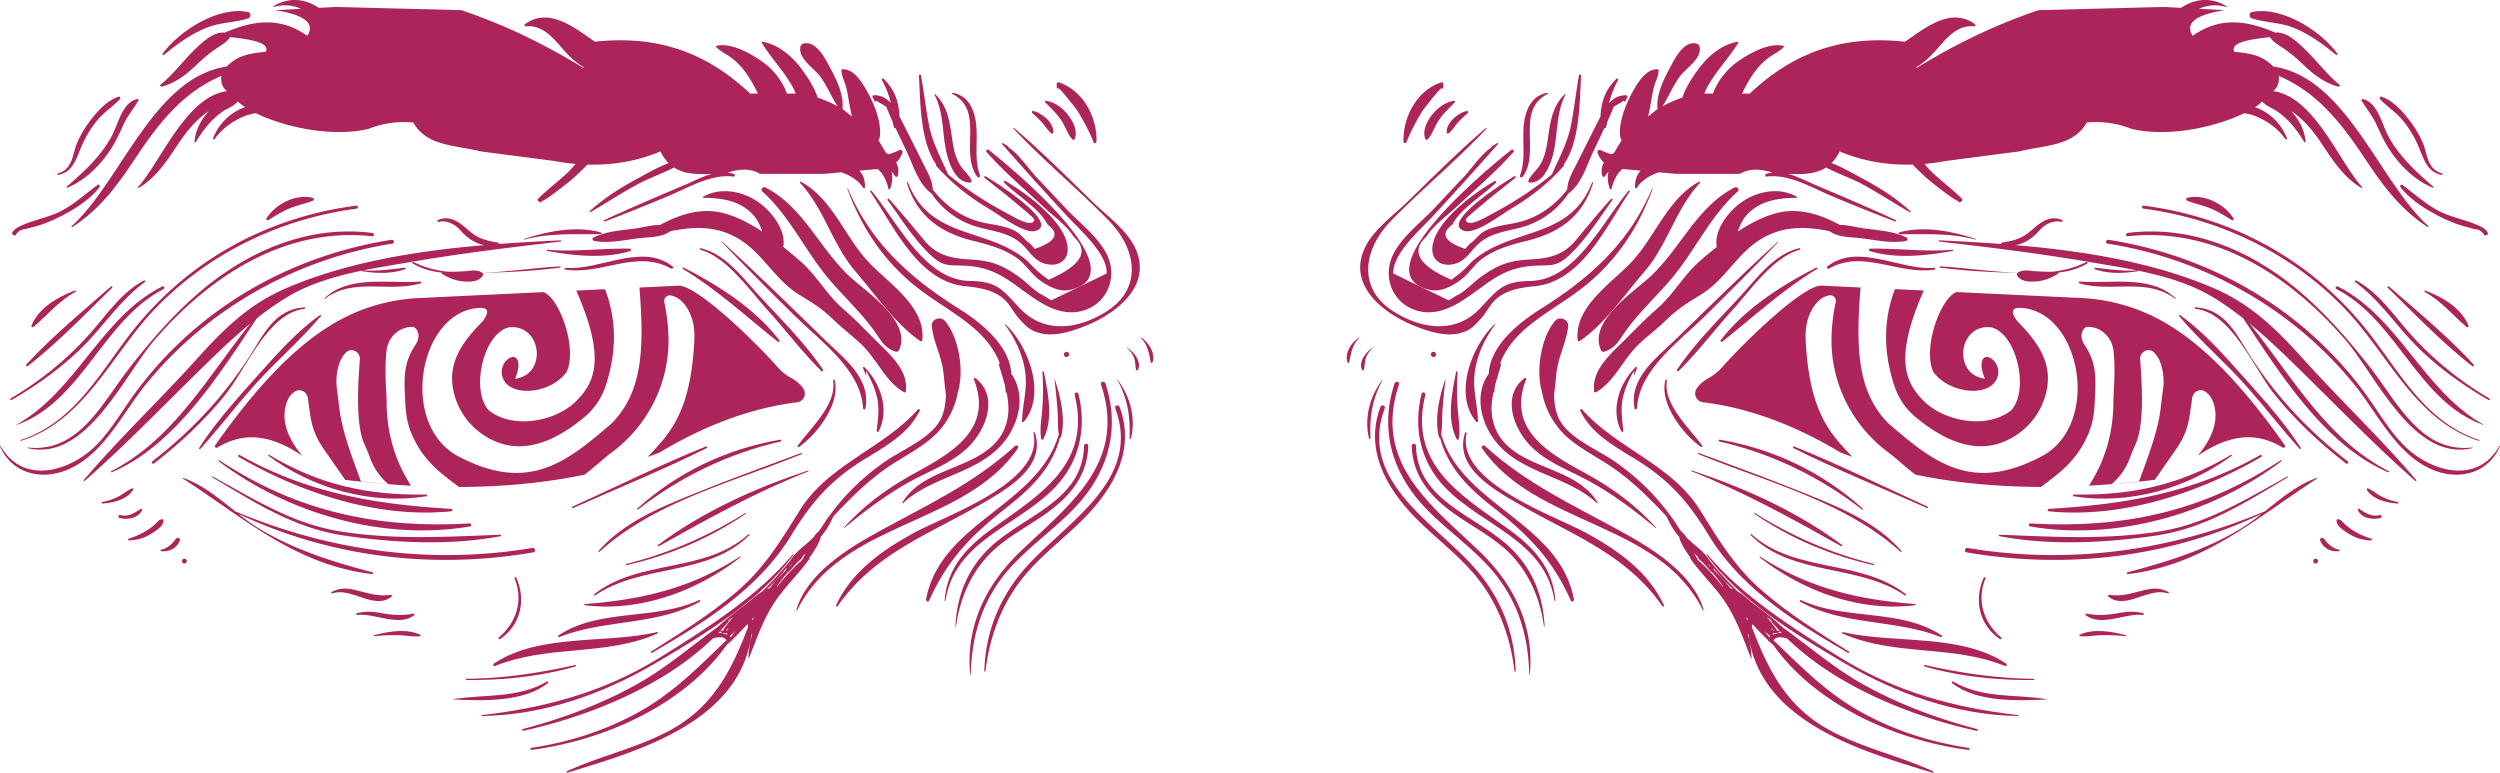 <svg xmlns="http://www.w3.org/2000/svg" viewBox="0 0 3262.15 1008.22"><defs><style>.cls-1{fill:#ac2459;}.cls-2{fill:none;}</style></defs><title>logodoinsta</title><g id="olho_esq" data-name="olho esq"><path class="cls-1" d="M207.18,1507.18c1-.52.3-2.19-.75-1.8-22.4,8.43-47.27,22.63-56.5,45.93-.64,1.61,1.56,2.43,2.62,1.53C171,1537.19,185.38,1519,207.18,1507.18Z" transform="translate(-108.85 -1126.25)"/><path class="cls-1" d="M145.17,1603.89c39.19-30.74,74.46-67.37,110.08-102.1,1.09-1.07-.54-2.66-1.67-1.66-37.38,32.81-76.67,65.12-110.35,101.82A1.37,1.37,0,0,0,145.17,1603.89Z" transform="translate(-108.85 -1126.25)"/><path class="cls-1" d="M123.75,1648.23c31.82-18.29,61.64-39.51,88.29-64.8,30.17-28.63,52-64.32,85.8-89.21a1.18,1.18,0,0,0-1.19-2c-30.61,16.39-49.3,46-72.09,71.21a427.82,427.82,0,0,1-102,82.8A1.18,1.18,0,0,0,123.75,1648.23Z" transform="translate(-108.85 -1126.25)"/><path class="cls-1" d="M322.38,1503.41c2.25-1.15.27-4.54-2-3.39-80.7,41.26-110.85,135.9-190.23,180.45-.19.1-.06.43.15.35C216.12,1650.62,242.59,1544.21,322.38,1503.41Z" transform="translate(-108.85 -1126.25)"/><path class="cls-1" d="M136.21,1701.52c84.08-26.77,118-113.09,175.14-172.45,69.87-72.56,163.25-117.36,262.69-130.58,2.46-.32,2.5-4.24,0-3.92-79,10.09-153.36,39.66-216.55,88.45a444.13,444.13,0,0,0-83.68,85.5c-39.44,52.53-71.84,110-137.91,131.87C135.18,1700.62,135.48,1701.75,136.21,1701.52Z" transform="translate(-108.85 -1126.25)"/><path class="cls-1" d="M311.34,1568.79c72-82.66,169.58-146.71,283.39-134.29,2.77.31,2.7-4,0-4.32-80.76-10.24-157.21,21.08-219.1,71.86-36.86,30.25-68.34,66.56-97.64,104-35,44.67-65.75,111.73-133,104.15-.48,0-.57.72-.11.82C222.09,1729.43,271.24,1614.81,311.34,1568.79Z" transform="translate(-108.85 -1126.25)"/><path class="cls-1" d="M298.38,1628.82c80.31-99.6,196.74-164.85,322.68-184.72,3.24-.51,1.86-5.43-1.36-4.93-88.91,13.9-173.09,49.52-243.71,105.63a496.12,496.12,0,0,0-88.76,91.48c-17.52,23.46-32,49.77-52.65,70.72-34,34.44-95.77,52.88-125,1.09-.27-.48-.93-.06-.72.42,15,34.82,52.25,44.91,86.49,31.28C243.45,1720.66,267.83,1666.71,298.38,1628.82Z" transform="translate(-108.85 -1126.25)"/><path class="cls-1" d="M435.66,1548.32c-55.48,69-100.16,151-181.55,192.69-.78.4-.23,1.79.6,1.44,82.56-34.78,141-128.57,189.18-200.74a383,383,0,0,1,40.42-28.2c29.17-17.4,63-27.11,97.24-34.16-.25.31-.31.8.16.87,18.49,2.81,37.87,3.64,55.75-2.71,1-.34.91-2-.27-1.93-18.31,2-35.9,4.73-54.36,3.51,21.26-4.34,42.63-7.67,63.09-11.19,64.55-11.09,129.58-18.94,194.63-26.46,1-.11,1-1.62,0-1.57-26.34,1.21-53.48,2.69-80.93,4.75.21-.82-.06-1.77-1-1.9-8.75-1.22-18.49-3.32-26.38-7.45-8.46-4.44-14.89-11.7-22.64-17.14-9.26-6.51-18.59-9.35-29.22-4.81-1.44.62-.41,2.94,1.06,2.51,7.9-2.33,18.25,1.73,24.12,6.89,3,2.67,5.55,5.87,8.45,8.67a59,59,0,0,0,14.36,10.5,44.55,44.55,0,0,0,12.85,4.21c-89.67,7.62-181.81,22.48-261.21,57.21-47.5,20.78-80.5,53.7-114.73,91.74-48.12,53.49-100.53,102.73-147.14,157.68a.79.79,0,0,0,1.11,1.11c45.81-40.11,88.34-83.53,131.66-126.27C377.66,1601.19,405.64,1573,435.66,1548.32Z" transform="translate(-108.85 -1126.25)"/><path class="cls-1" d="M506.24,1529.24c1.23-.13,1.28-2,0-2-38.89,2.29-53.13,35-72.09,64.45-34.06,53-76.94,98.21-126.66,136.63-1.57,1.22.55,4,2.14,2.78,33.89-26.1,64.94-55.15,92.05-88.31C429.53,1608.76,458.2,1534.41,506.24,1529.24Z" transform="translate(-108.85 -1126.25)"/><path class="cls-1" d="M370.25,1712c26.12-29,49.61-60.23,76.09-89s56.49-54.65,81.24-84.53c.52-.64-.17-1.8-1-1.24-31.49,22.4-58.44,53.28-84.12,82-26,29-52.71,58.81-73.8,91.61A1,1,0,0,0,370.25,1712Z" transform="translate(-108.85 -1126.25)"/><path class="cls-1" d="M459,1413.49c8.14-5.19,16.55-10.36,25.36-14.3,10.68-4.78,21.83-6.84,32.63-11,1.68-.65,2-3.29,0-3.79-22.41-5.48-48.28,8-60.4,26.7A1.77,1.77,0,0,0,459,1413.49Z" transform="translate(-108.85 -1126.25)"/><path class="cls-1" d="M1000.78,1475.37a1,1,0,0,0-1,1.7c45.28,27.45,82.7,62.3,123.88,94.91,1.09.86,3.19-.31,2.15-1.67C1094.46,1529.22,1046.21,1498.53,1000.78,1475.37Z" transform="translate(-108.85 -1126.25)"/><path class="cls-1" d="M1182.76,1608.64c-23.12-34.09-53.56-64.52-81.55-94.64-22.11-23.79-45-56.58-78.34-63.85a1,1,0,0,0-.52,1.89c34.91,9.52,63.93,52.17,87.64,78.32s45.45,55.06,70.61,79.94C1181.67,1611.37,1183.66,1610,1182.76,1608.64Z" transform="translate(-108.85 -1126.25)"/><path class="cls-1" d="M1238.09,1659.33c7.5-39.41-27.28-64.73-52.87-89.63-44.26-43.06-88.28-86.29-133.79-128-.37-.34-.91.19-.56.55,31,32.54,62.74,64.22,94.71,95.82,33.64,33.25,86.77,70.34,89.43,120.87C1235.1,1660.58,1237.75,1661.16,1238.09,1659.33Z" transform="translate(-108.85 -1126.25)"/><path class="cls-1" d="M1255.31,1689.12c14.58-28,2.71-62.93-18.67-83.79-.68-.67-2.1,0-1.71,1q1.77,4.58,3.56,9.15a.39.39,0,0,0,.75-.2c-3-12.21,5.18,5.23,6.36,7.71a104.9,104.9,0,0,1,7.81,22.55c3.1,14.44,1,28.44-.66,42.88C1252.59,1689.8,1254.71,1690.27,1255.31,1689.12Z" transform="translate(-108.85 -1126.25)"/><path class="cls-1" d="M1197.78,1622.21a1,1,0,0,0-1.89.52c5.29,31.13-29.93,62.48-46.16,85.2-.68,1,.66,2.27,1.61,1.62C1174.71,1693.4,1206.21,1652.19,1197.78,1622.21Z" transform="translate(-108.85 -1126.25)"/><path class="cls-1" d="M1126.94,1699.94c-70.72,12.35-133.11,42-186.65,90-.77.69.34,1.71,1.11,1.11,55.31-42.84,117.94-73.08,186.17-88.79C1129.07,1701.86,1128.41,1699.68,1126.94,1699.94Z" transform="translate(-108.85 -1126.25)"/><path class="cls-1" d="M1030,1708.83c-59,23.75-116.46,52.29-174.35,78.62-1.16.52-.16,2.2,1,1.69,58-25.81,117.43-49.81,174.26-78.16C1032,1710.39,1031.2,1708.32,1030,1708.83Z" transform="translate(-108.85 -1126.25)"/><path class="cls-1" d="M1154.34,1717.36c-54.5,20.15-109.2,40.14-162.81,62.58-37.73,15.78-74.26,34.19-101.64,65.26a.79.79,0,0,0,1.11,1.11c72.17-65.62,175.07-91.12,263.76-127.44C1155.67,1718.5,1155.31,1717,1154.34,1717.36Z" transform="translate(-108.85 -1126.25)"/><path class="cls-1" d="M1163.24,1740.19c-69.08,22.92-137,53.4-195.64,97.09-1,.73-.14,2.33,1,1.69,63.86-35.9,126.61-70.6,195-97.65C1164.24,1741.05,1164,1739.94,1163.24,1740.19Z" transform="translate(-108.85 -1126.25)"/><path class="cls-1" d="M926.32,1863.66c55.89-12.61,108.3-34.72,155.71-67.06.62-.42,0-1.42-.6-1-48.58,30.31-99.88,52.72-155.53,66.55C924.92,1862.39,925.34,1863.88,926.32,1863.66Z" transform="translate(-108.85 -1126.25)"/><path class="cls-1" d="M1085.53,1823.35c-57.15,51.49-142.21,31.84-201.42,78.34-.88.68.27,2.16,1.19,1.54,61.75-42,147-24.27,201.34-78.77C1087.36,1823.74,1086.28,1822.67,1085.53,1823.35Z" transform="translate(-108.85 -1126.25)"/><path class="cls-1" d="M872.09,1916c72.41,9,146.29-18.43,202.84-62.55.53-.41-.15-1.28-.71-.92-63.54,41.32-127.49,56.16-202.13,61.9A.79.79,0,0,0,872.09,1916Z" transform="translate(-108.85 -1126.25)"/><path class="cls-1" d="M838.44,1957.52c59.47-23.56,127.46-14.61,183.62-46.2,1.34-.75.16-2.66-1.19-2-57.44,26.92-130,10.4-183.34,46.07C836.49,1956.06,837.12,1958,838.44,1957.52Z" transform="translate(-108.85 -1126.25)"/><path class="cls-1" d="M966.24,1951.09c-67.42,15.52-153.38,1.34-212.94,41-1.55,1-.59,4,1.37,3.23,68.9-28.19,144.61-12.4,212.33-42.48C968.05,1952.41,967.28,1950.85,966.24,1951.09Z" transform="translate(-108.85 -1126.25)"/><path class="cls-1" d="M717.52,2012a.79.79,0,0,0,0,1.57c48.22.33,95.86-4.47,142.31-17.69a1,1,0,0,0-.52-1.89C812.45,2004.49,765.59,2011.55,717.52,2012Z" transform="translate(-108.85 -1126.25)"/><path class="cls-1" d="M619.78,1904.76c1.21-1-.17-2.46-1.33-2.3-18.81,2.65-32.21-3.54-50-7.16-9.57-2-18.3-1.1-27,3.49a1,1,0,0,0,.76,1.8C567.5,1892,597.28,1922.83,619.78,1904.76Z" transform="translate(-108.85 -1126.25)"/><path class="cls-1" d="M649.21,1929.12a1.19,1.19,0,0,0-.91-2.16c-15.51,2.87-28.24,1.84-43.65-1-10.32-1.9-19.9-2.14-30.14.43-1.25.31-1,2.48.31,2.31C597.53,1926,628.81,1944.39,649.21,1929.12Z" transform="translate(-108.85 -1126.25)"/><path class="cls-1" d="M596.84,1955.18c-.62.17-.52,1.23.16,1.16a291.48,291.48,0,0,1,29.85-1.33c9.95,0,20.07,2.4,29.88,1.38.87-.09,1.47-1.36.5-1.83C639.6,1946,615,1950.31,596.84,1955.18Z" transform="translate(-108.85 -1126.25)"/><path class="cls-1" d="M282.58,1765.21c.63-1.11-.58-2.06-1.61-1.61-6.15,2.69-11.42,7.51-17.56,10.53a78.74,78.74,0,0,1-21.32,7.23c-1.09.19-.84,2,.26,1.92C255.82,1782.58,275.35,1778,282.58,1765.21Z" transform="translate(-108.85 -1126.25)"/><path class="cls-1" d="M294.24,1791.85c.41-1-.52-2.33-1.62-1.61-8.65,5.69-16.33,10.78-27.17,8a2,2,0,0,0-1,3.79C274.57,1805,289.61,1802.58,294.24,1791.85Z" transform="translate(-108.85 -1126.25)"/><path class="cls-1" d="M322.11,1805.27a1.6,1.6,0,0,0-2-1.51c-3.24.53-4.21,1.78-6.52,4.1a70.17,70.17,0,0,1-11.77,9.76,100.78,100.78,0,0,1-25,11.48,1.18,1.18,0,0,0,.31,2.31c10.3-.36,19.2-2.69,28.05-8.1C311.2,1819.62,322.35,1813.19,322.11,1805.27Z" transform="translate(-108.85 -1126.25)"/><path class="cls-1" d="M338.39,1829.34c-4.86,6.65-11.17,12.59-19.5,14.24-1.17.24-.76,1.83.26,1.93,10.42,1.07,20.67-3.79,24.36-14C344.67,1828.29,340.12,1827,338.39,1829.34Z" transform="translate(-108.85 -1126.25)"/><path class="cls-1" d="M351.67,1856.18l-.64-.49a3.15,3.15,0,0,0-1.58-.43,2.47,2.47,0,0,0-1.21.27,2.41,2.41,0,0,0-1,.65,2.29,2.29,0,0,0-.65,1,2.31,2.31,0,0,0-.27,1.21c0,.28.07.56.11.84a3.12,3.12,0,0,0,.81,1.38l.63.49a3.06,3.06,0,0,0,1.59.43,2.31,2.31,0,0,0,1.21-.27,2.29,2.29,0,0,0,1-.65,2.32,2.32,0,0,0,.65-1,2.47,2.47,0,0,0,.27-1.21l-.11-.83A3.16,3.16,0,0,0,351.67,1856.18Z" transform="translate(-108.85 -1126.25)"/><path class="cls-1" d="M803.3,1841.32c-132.41,22-264.07,4-387.47-47.8-21.58-17.08-42.93-35.1-68.31-43.71-.43-.14-.66.49-.3.72,80.72,52.13,147.14,112.93,247.27,124.84,1.34.16,1.57-2,.32-2.31-51.33-13.67-99.82-28.56-146-55.94a276.51,276.51,0,0,1-28.77-20.26c120.13,56.78,254,72.65,384.78,50.14C808.6,1846.35,807,1840.7,803.3,1841.32Z" transform="translate(-108.85 -1126.25)"/><path class="cls-1" d="M559.21,1825.3c65.94,9.51,137,13,202.78.61,1.09-.2.84-2-.26-1.93-70.56,2.74-139,6.89-209.28-4.37-61.65-9.86-112.35-42.21-166.27-71.66a.59.59,0,0,0-.6,1C442.42,1782.52,492.73,1815.71,559.21,1825.3Z" transform="translate(-108.85 -1126.25)"/><path class="cls-1" d="M394.33,1728.26c90.47,68.28,215.06,104.34,328,84.86,2.17-.37,1.68-4-.52-3.85-120,7.07-225.37-15.32-326.64-82.36C394.27,1726.34,393.55,1727.67,394.33,1728.26Z" transform="translate(-108.85 -1126.25)"/><path class="cls-1" d="M420.27,1722.41c81.47,47.38,182,80.58,277.29,71a1.57,1.57,0,0,0,0-3.14c-99.71-6-187.48-20.48-275.9-70.28A1.37,1.37,0,0,0,420.27,1722.41Z" transform="translate(-108.85 -1126.25)"/><path class="cls-1" d="M665.27,1773.81c1.32-.21,1-2.34-.32-2.31-75.75,1.43-139.54-12.55-205.09-51.83-.89-.53-1.59.77-.79,1.35C517.05,1763.86,593.52,1785.36,665.27,1773.81Z" transform="translate(-108.85 -1126.25)"/><path class="cls-1" d="M759.71,1958.06c-1.18,1,.38,3,1.67,2.16,27-18.3,34.33-51.29,21-80.39-.55-1.19-2.66-.33-2.15.91C792,1909.49,783.08,1938.4,759.71,1958.06Z" transform="translate(-108.85 -1126.25)"/><path class="cls-1" d="M822.58,2015.52c-38.27,22.35-80.17,16.39-122.26,23-.23,0-.16.37,0,.38,38,1.93,92.17,3.84,123.63-21.52C825.06,2016.52,823.7,2014.86,822.58,2015.52Z" transform="translate(-108.85 -1126.25)"/><path class="cls-1" d="M1144.18,1850.29c.39-.54-.5-1.23-.93-.72-44.71,54-113.86,97.93-173.3,134.66-72.66,44.9-148.3,65.48-232.52,75.13-.73.09-.78,1.19,0,1.18,81-1.12,158.86-28.9,228.07-69.69C1027.68,1954.19,1101.51,1909.84,1144.18,1850.29Z" transform="translate(-108.85 -1126.25)"/><path class="cls-1" d="M1165.15,1854c1.31-1.83,2.63-3.64,3.8-5.54,3.72-6,9.32-14,10.88-21.73a99,99,0,0,0,16.16-26.31c19.92-21.51,40.73-42.24,64.4-59.67,20.19-14.87,43.33-25.67,62.67-41.61,18-14.83,31.37-37.11,35.5-60.43,9.29-29.89.4-74.86-17.24-94.22-5.43-6-17.4-1.55-16.65,6.9,1.63,18.46,10.63,35.48,14.12,53.77,2.21,11.6,2.27,23.72,4.36,35.32-.27,10.1-1.38,20.13-5.46,29.89-11.4,27.25-52.68,42.89-75.6,59.25-26.62,19-49.79,40.95-68.81,66.83-5.37,6.46-9.36,13.56-14.19,20.56-.68,1-1.44,1.83-2.16,2.76a24.54,24.54,0,0,0-6,7q-3.81,3.92-8,7.53c-.46.38-.91.79-1.36,1.21-2.06,1.77-4.17,3.54-6.32,5.36-6.77,5.75-12.08,11.31-16,17.93-11.34,13.55-23.16,26.83-35.82,39.21-6.17,3.63-12,8.63-17.36,13.54q-2.08,1.54-4.09,3.23a393.53,393.53,0,0,0-37.29,30.08c-35,25.35-67.22,53.41-105.53,74.68-46.7,25.93-96.54,44.35-148.08,58a1.18,1.18,0,0,0,.62,2.28c84-18.39,182.68-57.64,247.15-120.39a29,29,0,0,1,12.91-1.46,22.68,22.68,0,0,1,2.65,1.43c.84.63,1.68,1.35,2.53,2.05-35.83,34.28-68.83,68.21-112.8,92.95-44.2,24.86-92.07,40.26-142.08,47.68-1.51.22-1.17,2.9.37,2.7,93.27-12.15,198.24-57.7,254.6-136.92q2.43-2.14,4.79-4.34a5.63,5.63,0,0,0,.59,0,1.75,1.75,0,0,0,1.24-1.24c0-.17,0-.33,0-.51,7.22-6.85,14-14,20.73-21.38a8.91,8.91,0,0,0,.72,3.86c-21.52,56.32-45.24,103.7-100.68,134.23-43,23.65-91.44,33.66-135.75,54.14-1,.47-.3,2.11.76,1.79,93.7-28.4,225.93-66.62,240.07-181.23a2.42,2.42,0,0,0,.78,1.1,121.4,121.4,0,0,0-4.8,31.39.2.2,0,0,0,.39,0c9.85-24.62,18.21-49.58,32.71-72,13.5-20.9,31.78-37.59,46.08-57.72A2.28,2.28,0,0,0,1165.15,1854ZM1123,1891.76a1.38,1.38,0,0,0-.38-.42,179.92,179.92,0,0,1,14.74-18.89.49.49,0,0,0,.74,0c3.25-3.75,6.62-7.39,10-11.06,2.39-2.29,4.73-4.61,7.25-6.78a.6.6,0,0,0-.26-1l2.85-3.17c.69-.76,1.49-1.54,2.33-2.34q-2.4,4.47-4.82,8.91A249.56,249.56,0,0,0,1123,1891.76Zm-32.88,42.33,2.21-2.44c-.38,1.26-.68,2.52-1,3.78C1091,1935,1090.6,1934.51,1090.16,1934.09Zm-31.32,14a17.38,17.38,0,0,1-2.9.9l3.53-2.92C1059.26,1946.7,1059,1947.37,1058.84,1948.05Zm-7,1.38a16.72,16.72,0,0,1-2.83-.24c3.62-3.9,7.18-7.84,10.52-11.9a1.34,1.34,0,0,0,0-1.57c2-1.48,4.16-2.83,6.18-4.35A145.06,145.06,0,0,0,1051.79,1949.43Zm-5.52,2.67,2-2.1a18.43,18.43,0,0,0,2.35,1.26c-.23.35-.47.68-.69,1A25.82,25.82,0,0,0,1046.27,1952.1Zm9.64,1.63a26,26,0,0,0-4.33-1.18l.8-.67a16.28,16.28,0,0,0,5.5.78c-.09.62-.12,1.24-.18,1.85C1057.07,1954.21,1056.45,1953.93,1055.91,1953.73Zm84.62-88.83c-.57.5-1.14,1-1.71,1.49a59.41,59.41,0,0,1,3.67-5C1141.83,1862.54,1141.15,1863.7,1140.53,1864.9Zm-5,1.91c-.43,1.19-.85,2.39-1.2,3.65a200.06,200.06,0,0,0-21.39,23.35,35.67,35.67,0,0,0-3.5,1.25A215.27,215.27,0,0,0,1135.56,1866.81Zm-73.17,91a10.42,10.42,0,0,0-1.58-1.45,102.93,102.93,0,0,0,8-7.07C1066.66,1952.14,1064.49,1955,1062.39,1957.86Z" transform="translate(-108.85 -1126.25)"/><path class="cls-1" d="M959.33,1978.23c69.48-40.13,139.6-83.77,182.31-153.92,27.35-44.93,52.85-73.21,98-100.54,26.34-16,55.78-32.85,69.29-61.75.62-1.31-1-2.91-2.15-1.66-45.65,51.37-116.51,71.75-153.69,130.88-23.75,37.78-44.48,73-78.35,103.08-35.52,31.56-76.37,56.85-116.38,82.21A1,1,0,0,0,959.33,1978.23Z" transform="translate(-108.85 -1126.25)"/><path class="cls-1" d="M1303,1743.37c-35.19,19.18-65.79,41.55-92.82,71.14a.39.39,0,0,0,.55.55c28.26-23.55,57.93-45.71,90.48-63,24.7-13.12,51.88-23.09,72-43.33,23-23.12,38.88-65.8,8.38-89.15a1.38,1.38,0,0,0-2,1.55C1404.88,1685.59,1352.57,1716.34,1303,1743.37Z" transform="translate(-108.85 -1126.25)"/><path class="cls-1" d="M1437.23,1710.94c1.57-2.3-1.8-4.58-3.7-2.85-55,49.82-114.44,76.79-178.53,112-40.46,22.25-93.28,54.72-107,101.94-.18.63.78,1.06,1.08.45C1206.06,1806.47,1368,1812.78,1437.23,1710.94Z" transform="translate(-108.85 -1126.25)"/><path class="cls-1" d="M1459.2,1690.87a1,1,0,0,0-1.9.52c14.35,64.19-114.58,107.53-155.73,130.1-41.67,22.86-81.26,50.44-101.76,94.58a1.18,1.18,0,0,0,2,1.19c47.15-68,117.72-93,186.36-132.72C1421.23,1765.45,1474.27,1736.35,1459.2,1690.87Z" transform="translate(-108.85 -1126.25)"/><path class="cls-1" d="M1424.47,1786.79c31.25-24.58,57.37-51.22,67.36-89.16a1.19,1.19,0,0,0,1.41-.77c6.44-23.35-.59-53.08-8-75.49-.07-.2-.42-.18-.39.05,1.56,13.33,3,26.83,3.92,40.22.73,10.48.11,21.08,1.67,31.44-27.33,93.32-154.42,114.39-173.19,215.31-.42,2.22,2.87,4,3.94,1.66C1346.24,1854.44,1377.27,1823.93,1424.47,1786.79Z" transform="translate(-108.85 -1126.25)"/><path class="cls-1" d="M1485.49,1762.18c32.13-33.59,41.58-77.47,30.57-122-.79-3.19-5.71-1.84-4.92,1.35,22.2,89.79-44,129.27-106.87,174-34,24.19-59.55,51.35-62.87,94.44-.05.66,1,.82,1.15.16C1354.73,1831.15,1437.13,1812.73,1485.49,1762.18Z" transform="translate(-108.85 -1126.25)"/><path class="cls-1" d="M1476.64,1794.27c29.51-21.65,51.42-48.58,52.25-86.32.07-3.54-5.42-3.54-5.5,0-1.7,72.57-78.89,90.75-123,132.82-29.29,28-42.94,62.91-44.9,102.84,0,.43.71.54.77.1,4.54-33,17-64.55,39.42-89.79C1418.35,1828.41,1449.6,1814.12,1476.64,1794.27Z" transform="translate(-108.85 -1126.25)"/><path class="cls-1" d="M1509.25,1790.91c44.6-45.69,62.38-103,41.92-164.49-1.19-3.58-6.88-2-5.67,1.57,33.74,101.06-39.53,155.49-103.87,216.57-45.61,43.3-72.8,97.87-66.85,161.77a.39.39,0,0,0,.78,0c1.11-53.18,16.35-100.83,52.68-140.56C1453.11,1838.58,1483.55,1817.24,1509.25,1790.91Z" transform="translate(-108.85 -1126.25)"/><path class="cls-1" d="M1564.07,1658.79c34.17,91.45-58.28,145.69-111.21,201.85-37.37,39.63-58,86.62-59.64,141.25,0,1,1.45,1,1.57,0,5.57-46.9,22.37-91.27,53.35-127.38,23-26.79,51.7-47.8,76.28-73,38.55-39.48,65.94-89.13,45.33-144.29C1568.43,1653.71,1562.74,1655.23,1564.07,1658.79Z" transform="translate(-108.85 -1126.25)"/><path class="cls-1" d="M1579.24,1579.68c-.18-.11-.41.16-.23.31a30,30,0,0,1,10,14.29c1.51,4.75,1,9.9,2.39,14.58a1.2,1.2,0,0,0,2.16.28C1599.23,1598.52,1587.89,1584.68,1579.24,1579.68Z" transform="translate(-108.85 -1126.25)"/><path class="cls-1" d="M1598.05,1566.75c-.37-.26-.79.31-.48.62,9.19,9,10.51,19.76,12.89,31.68.24,1.21,1.94,1,2.27,0C1616.77,1586.59,1607.82,1573.63,1598.05,1566.75Z" transform="translate(-108.85 -1126.25)"/><path class="cls-1" d="M1498.75,1591.74a3,3,0,0,0,2.27.29c.11,0,.19-.13.29-.17h.15a2.43,2.43,0,0,0,1.13-.6,2.49,2.49,0,0,0,.86-.93,3.31,3.31,0,0,0,.45-1.68,1.76,1.76,0,0,0-.06-.46,2.48,2.48,0,0,0-.39-1.23,3.69,3.69,0,0,0-1.2-1.19,3.31,3.31,0,0,0-1.68-.45,2.43,2.43,0,0,0-1.28.28,2.54,2.54,0,0,0-1.07.69,3.33,3.33,0,0,0-.86,1.47,3.89,3.89,0,0,0-.17,1.11,3.39,3.39,0,0,0,.29,1.39,2.37,2.37,0,0,0,.64,1A2.73,2.73,0,0,0,1498.75,1591.74Zm4.11-2.31a2.48,2.48,0,0,0-.31-1.15l.23.54Zm-1.81,2.43h0l-.62.09-.71-.1A3.46,3.46,0,0,0,1501.05,1591.86Z" transform="translate(-108.85 -1126.25)"/><path class="cls-1" d="M1360.65,1529.41c-64.4-40.53-115-85.49-145.39-157-.17-.41-.86-.12-.71.3,16.86,46.3,42.62,86.82,79.85,119.48,43.7,38.34,99.15,56.47,119.14,108.22a1.83,1.83,0,0,0-1.15,2.08c2.57,8.93,5.55,18.08,7.94,27.36.25,2.42.62,4.71.74,7.25a1.65,1.65,0,0,0,1.29,1.59c2.63,12.87,3.53,25.92,0,38.9-9.45,34.84-42.87,47.82-72.36,60-25,10.37-49.19,20.65-63.81,44.55a.59.59,0,0,0,.92.71c38.68-36.06,99.61-38.62,132.6-80.94,20.27-26,27.27-62.16,8.66-88C1426.68,1577.71,1389.87,1547.79,1360.65,1529.41Z" transform="translate(-108.85 -1126.25)"/><path class="cls-1" d="M1535.51,1390.53c-33.94-32.93-67.31-66.44-103.27-97.18a.59.59,0,0,0-.84.83c39.6,42.18,84.36,79,124.65,120.35,35.59,36.57,45.09,88.64-5.06,119.2-37,22.58-80.4,27.9-111.68-5.54-23.41-25-29.73-34.68-64.92-35.33-58.9-1.08-93.39-75.19-128.34-117.6-.71-.86-2.17.26-1.54,1.19,31.56,46.79,62.89,117,123.58,123.24,18.74,1.94,37.66,4.68,51.43,17.46,7.54,7,11.9,16.86,18.73,24.48,5,5.53,10.28,11.76,17,15.3,21.9,11.56,48.23,3.19,69.5-5.25,39.32-15.59,87.08-51.17,66.42-99.53C1580.5,1427.15,1554.39,1408.85,1535.51,1390.53Z" transform="translate(-108.85 -1126.25)"/><path class="cls-1" d="M1500.76,1407.73c16.59,17.94,53.64,49.85,52.1,75.45l-72.29,35q-5.34-3.32-10.7-6.61c-10.47-4.76-20.33-15.89-29.54-22.66-22.65-16.66-37.58-22.55-64.59-24-23.85-1.23-43.71-5-59.55-23.61s-30.91-37.5-47.32-55.46c-.88-1-2.64.33-1.85,1.43,17.46,24.07,35.28,52.71,57.17,72.75,16.41,15,23.93,11.82,45.06,13,44.41,2.58,61.58,25.6,95.74,46.82,16.65,10.34,35.25,17.14,54.87,12.33,32.52-8,47.86-42.51,33.85-72.67-11-23.57-36.91-43-54.35-61.57-12.55-13.35-25-26.83-37.67-40-10-10.41-25.27-33.17-37.67-39.62.68.35,1.26-.63.6-1l-7.15-4.23a.82.82,0,0,0-1,1.28Q1458.12,1361.59,1500.76,1407.73Z" transform="translate(-108.85 -1126.25)"/><path class="cls-1" d="M1471.63,1397.21c12.34,11.55,29.31,23.36,38.25,38q31.2,28.32-32.68,56.08a151.41,151.41,0,0,1-26.57-23.45c-51.38-45.9-127.61-27.62-156.93-103.24-.36-.92-1.83-.56-1.52.42,13.74,43.57,43.52,64.77,86.45,75.47,20.77,5.17,40.06,10.26,58,23.11,10.7,7.68,17.7,20,28.36,27.83,11.26,8.31,25.91,16.41,40.57,13,93.75-21.94-88.79-168.61-106.72-182.7a2,2,0,0,0-2.78,2.78C1419.11,1350.57,1446.19,1373.38,1471.63,1397.21Z" transform="translate(-108.85 -1126.25)"/><path class="cls-1" d="M1330.49,1342.7c20.13,22.61,42.9,40.71,69,56.06,12.3,7.24,46.38,33.86,61.37,28.61,30.88-10.81-56.14-65.56-66-71.12-1.12-.62-2.5,1-1.43,1.85,14.66,11.92,29.77,23.33,44.09,35.65,1.58,1.36,21.37,17.26,21,19.21-2.25,11.93-29.48-5.1-33-6.93-28.77-15.16-55.18-32.11-80-52.54a1.62,1.62,0,0,0-.08-.85c-9.52-21.61-20-40.37-24.55-64-4.06-21.18-6.47-42.7-10.25-64-.27-1.52-2.78-1.17-2.7.37,1.95,33.79,1.16,85.59,22.86,116.39A.75.75,0,0,0,1330.49,1342.7Z" transform="translate(-108.85 -1126.25)"/><path class="cls-1" d="M1469.38,1287c3.86,4.51,6.77,9.81,11.54,13.43,1,.77,2.32-.29,2.36-1.35.55-13.1-14.65-25-26-28a1.58,1.58,0,0,0-1.53,2.62C1460.35,1277.91,1465.29,1282.2,1469.38,1287Z" transform="translate(-108.85 -1126.25)"/><path class="cls-1" d="M1494.05,1283.79c5.24,7.91,7.69,17.47,14.2,24.43a1.78,1.78,0,0,0,3-.77c4.23-10.63-2.46-23.32-9.09-31.65-7-8.86-17-16.28-28.28-18a1.19,1.19,0,0,0-1.15,2C1480.39,1267.55,1488,1274.57,1494.05,1283.79Z" transform="translate(-108.85 -1126.25)"/><path class="cls-1" d="M1489.67,1241.39c.87-2,24,27.46,25.89,30.6,7.64,12.83,14.75,25.73,20.2,39.67a2,2,0,0,0,3.86-.53c1.05-31.83-17.49-67-49.25-77.42a2.17,2.17,0,0,0-2.72,2.08l.19,5.11C1487.87,1241.78,1489.25,1242.34,1489.67,1241.39Z" transform="translate(-108.85 -1126.25)"/><path class="cls-1" d="M1384,1356.89c1.2,1.65,4.4.75,3.59-1.51-9.47-26.51,0-53.1-7.34-79.42-4.11-14.73-12.83-25.84-28.11-28.62-.82-.15-1.45,1-.61,1.43C1394.16,1270.6,1360.37,1324.3,1384,1356.89Z" transform="translate(-108.85 -1126.25)"/><path class="cls-1" d="M1251.83,1257.52q6.66,3.92,13.31,7.84l4.18,9.85c1.43,3.34,2.83,6.7,4.33,10l.09.2a31.83,31.83,0,0,0,1.84,7.18,1.48,1.48,0,0,0,1.92.86c4.76,10.22,9.68,20.38,14.5,30.56,8.73,18.47,14.94,41.44,31.5,54.14a1.3,1.3,0,0,0,.67.22,107.52,107.52,0,0,0,52.67,41.57c21.76,8,45.3,7.53,63.93,23.54,11.69,10,17,23.58,33.23,27.28,17.68,4,30.64-6.39,27.61-24.47-5.51-32.94-54-68.19-80.87-83.85a1.38,1.38,0,0,0-1.67,2.16c15.8,15.91,46.78,34.18,56.51,54.36q24.64,18-16.42,32l-6.13-6.83c-6.63-4-11.18-11.68-18.33-15.75-15.32-8.71-33.44-8.59-50-13.5-24.26-7.2-43.79-22-58.67-41.27-.72-12.82-6.94-22.77-12.83-34.5-8.55-17-17-34.09-25.65-51.05-1.63-3.18-3.25-6.53-5-9.88a72.65,72.65,0,0,0-2.1-16.12c-2.9-13.34-9-23.45-18.61-33a1.38,1.38,0,0,0-2.16,1.67,118.24,118.24,0,0,1,11.64,30c-5.61-6.24-12.68-10.47-22.44-10.19a1.61,1.61,0,0,0-1.37,2.38l2.5,5.34C1250.52,1259.31,1252.08,1258.56,1251.83,1257.52Z" transform="translate(-108.85 -1126.25)"/><path class="cls-1" d="M846.78,1475.72c-1.31-.12-1.63,2.11-.31,2.32,47.37,7.45,92.9-26.84,138-1.35,1.67,1,3.77-1.49,2.14-2.77C946.3,1442.3,891.17,1479.74,846.78,1475.72Z" transform="translate(-108.85 -1126.25)"/><path class="cls-1" d="M970.29,1419.71c-9.94,0-20.38,2.86-29.95,4.29-19.1,2.86-39.74,3.54-57.21,12.23a2.37,2.37,0,0,0,.56,4.3c19.16,3.75,39.26-1.06,58.43-3.36,1.63-.19,3.3-.34,5-.49.1,0,.18.06.29,0l.35-.09c12.5-1,26.12-1.47,36.07-8.72,30.41-6.16,60.44-7.32,89.57,10.45,30.84,18.82,46.93,53,77.6,72,20.8,12.93,29.85,18.06,47,34.6,11.6,11.19,24.63,20.7,36.13,32,19.54,19.16,30.86,48.12,54.67,61.25a1.38,1.38,0,0,0,2-.82c4.1-27.81-21.74-49.56-40.14-67.86-13.46-13.39-26.68-27.24-41-39.64-23.11-20-34.66-44-57.43-63.63-6.66-5.74-13.82-11.78-21.35-17.78,3.67-19.79-11.87-41.71-27.22-54.47-21-17.41-53-25.11-77.55-10.75a.59.59,0,0,0,.29,1.09c24.8.29,49.85,3.84,66.76,24.16,4.83,5.81,7.87,12.7,10.35,20-16.67-11-34.29-20.1-51.88-24.42C1023.2,1397,995.41,1406.14,970.29,1419.71Z" transform="translate(-108.85 -1126.25)"/><path class="cls-1" d="M1192.9,1493.26c18.63,21.37,38.89,40.42,55.78,63.41,9.73,13.26,13.27,23.08,28.76,28.47a3.93,3.93,0,0,0,4.44-1.8c17.15-36.87-40.83-74.92-63.14-95.2-40-36.32-61.53-92.14-111.19-117.27-3.21-1.62-7,2.59-4,5.25C1140.32,1409,1160.57,1456.16,1192.9,1493.26Z" transform="translate(-108.85 -1126.25)"/><path class="cls-1" d="M1312.34,1570c4.52-42.35-41.82-72.81-67.95-99.45-32.41-33-48.53-84.42-90.31-107.12a1,1,0,0,0-1.18,1.55c31.52,33.71,42.08,80.62,72.63,116,25.22,29.17,52.48,69.09,84.45,90.41A1.59,1.59,0,0,0,1312.34,1570Z" transform="translate(-108.85 -1126.25)"/><path class="cls-1" d="M184.81,1354.35c19.88-3.15,24.11-23.09,31.25-39a134.34,134.34,0,0,1,21.4-34.06c8.49-9.73,19.5-16.35,27.92-25.91,1.09-1.24.07-3.52-1.72-2.95-16,5.11-29.3,20.69-39,33.89a125.48,125.48,0,0,0-15.88,28.17c-5.65,14.42-5.34,32.86-24.5,38C183,1352.79,183.59,1354.54,184.81,1354.35Z" transform="translate(-108.85 -1126.25)"/><path class="cls-1" d="M195.92,1369.87c-.73.64.21,1.55,1,1.23,22.54-9.58,40.58-26.91,54.41-47,7.61-11,12.9-22.65,18.46-34.77s12.95-20.66,19.68-31.82a1.39,1.39,0,0,0-1.55-2c-19.31,4.16-24.81,32.22-32.77,47.34C240.64,1330.26,218.88,1349.8,195.92,1369.87Z" transform="translate(-108.85 -1126.25)"/><path class="cls-1" d="M129.49,1433.39c.55,0,.52-.9,0-.84q4.32-6.37,10.79-7.17,1.92-.26,3.81-.69c5.48-1.85,11.39-2.83,16.93-4.72a206.94,206.94,0,0,0,26.61-11.21c18.29-9.27,38.22-21.82,51-38.14,1.23-1.57-.4-4.53-2.38-3.08-15.18,11.06-28.72,23.68-45.33,32.84-18.56,10.23-40,12.74-58.31,22.18C128.68,1424.56,118.75,1433.21,129.49,1433.39Z" transform="translate(-108.85 -1126.25)"/><path class="cls-1" d="M322.88,1197.71c17.44-14.25,35.15-27.26,56.25-35.62,17.57-6.95,36-6.09,53.44-11.81,3.79-1.25,4.42-7.4,0-8.33-38.49-8.15-89.91,24.46-111.54,54.33C320.19,1197.45,321.93,1198.49,322.88,1197.71Z" transform="translate(-108.85 -1126.25)"/><path class="cls-1" d="M320,1239.29c18.47-5,32.29-16,45.93-29a191.56,191.56,0,0,1,26.46-21.59c6.46-4.3,12.43-7.72,16.8-14,29.43,3.12,52.56,7.74,46.24,19.34-31.12,1.87-41.61,10.27-50.88,19.06-95.42,14.14-138.33,150.93-202.12,208.11a.79.79,0,0,0,1,1.23c35.56-23.19,58-53.44,81.19-88.43,32-48.19,62.71-87,113-108.74-1,9.13,2,15.5,7.33,19.91-53.57,7.24-85.71,91.48-115.86,124.94-.57.65.16,1.72,1,1.24,22.91-13.84,36.48-35.1,51.11-57,12.58-18.84,24.81-32.93,40.09-43.16-10.19,11.58-17.29,24.4-18.68,39.84-.09,1,1.35,1.28,1.83.5,9.85-16.35,20.81-30.34,36.87-41,2.53-1.68,14-6.75,17.95-12a56.73,56.73,0,0,0,9.35,7.51c-18.76,6.69-33.64,20.4-41.76,40.68-.53,1.32,1.44,1.92,2.15.91,9.76-13.86,24.24-24.13,40-30.25a61,61,0,0,1,13.8-3.36c35.62,17.36,97.8,31.93,146.71,20.45a125.85,125.85,0,0,1,58.64-8.37c17.32,31.08,54.44,29.31,88,37.69l96.33,12.56a267.57,267.57,0,0,0,27.46,3.77,117,117,0,0,1-8.52,9.5c-13,12.59-27.64,23.24-40.41,35.94a2.1,2.1,0,0,0,.42,3.26l2.22,1.34a1.39,1.39,0,0,0,1.88-1.88c1.64,3,40-28,43.35-31.2,4.89-4.71,10.94-10.14,16.36-16.09,31.65.9,64.36-4,95.44-17.2a54.64,54.64,0,0,0,10.55,15.26c-14.19,5.39-27.91,13.37-40.63,20.24-22.43,12.1-43.43,25.26-62.22,42.49-.67.62.19,1.68.95,1.24,20.42-11.68,40-24.7,60.73-35.92,15.33-8.31,32.66-14.21,48.31-22.26,14,9.08,31.58,8.93,49.32,8.31-12.24,3.27-24.14,9.67-35.85,14.64-35,14.84-70,29.65-104.48,45.66-1,.46-.29,2.19.76,1.79,27.67-10.48,55-21.58,82.29-33,26.65-11.13,56.08-29.29,85.54-25.59,2.06.26,2.27-2.88.47-3.47a43,43,0,0,0-8.06-1.81c15.63-4.77,30.12-5.71,42.16,1.72h83.76l22.17-2c11.52,3.65,22.61,10.66,28.83,20.32a1.19,1.19,0,0,0,2.2-.59c.3-8.76-1.87-16.06-7.31-21.89l24.12-2.19c2.57,2.66,5.19,5.25,7.1,8.57a58.69,58.69,0,0,1,6.75,17.11c.26,1.27,1.87,1,2.27,0a38,38,0,0,0,1.76-22.23,35.31,35.31,0,0,1,4.6,5.9,2,2,0,0,0,3.59-.47c1.46-6.63.93-11.85-2.24-17.34,4.1-3.51,6.5-7.75,8.33-13,.84-2.44-2.09-4.18-4.1-3.14a77.05,77.05,0,0,1-14.21,5.41,22.19,22.19,0,0,0-3-1.52l-10.12-16.88a8.46,8.46,0,0,0,1.77-3.9c2.85-18.19-7.07-43.08-16-59-6.51-11.56-17.42-30.51-32.79-29.6a1.21,1.21,0,0,0-1.18,1.18c-.06,7.09,3.35,13,5.4,19.75,2.77,9.06,3.71,18,5.48,27.26.81,4.24,1.7,8.81,2.81,13.42l-11.12-8.9-1.24-.71c1.93-17.44-6.46-35.85-14.48-50.85-6.72-12.58-18.84-39-36.26-34.72a5.77,5.77,0,0,0-4.11,4.11c-3.13,15.68,17.46,27.54,25.93,39,8.86,12,14.42,26.3,22.5,38.72a155.05,155.05,0,0,0-26-11.32c-4-13.28-14.41-28.21-18.49-34-12.73-18-30.82-34.88-53.29-38.82a1,1,0,0,0-1.11,1.44c12.94,20.85,30.54,38.37,41.87,60.38.63,1.22,1.46,3.3,2.45,5.79H1135.8a91,91,0,0,0-33.19-42.38c-14.67-10.21-41.25-25.14-59.52-19.59a.4.4,0,0,0-.17.66c5.65,6.17,13.25,9.4,19.95,14.34,8.68,6.41,15.34,14,21.44,22.89a175.29,175.29,0,0,1,13.43,24.08h-10c-65.91-62.33-133.87-75-202.66-67.72-27.81-19.27-60.28-45.24-91.06-23-1.12.81-.92,3.09.8,2.93,26.11-2.45,39.73,21.34,55.93,37.68a93.41,93.41,0,0,0,19.48,15.53l-.27,1.09c-50.93-31.34-103.87-56.81-159.15-75.39l-163.34-4.19-22.58,1.19a62.79,62.79,0,0,0-11.86-6.4c-16.26-6.48-33-4.7-47.75,4.48a.39.39,0,0,0,.31.71c11.8-3.2,24.87-2.9,35.84,2.45L468,1139.52c39.12,6.14,52,17.53,41.88,33.51-36.91-26.16-72.56-19.29-107.89-4.17-13.18-1.46-25.94,9.86-35.25,18.44-16.94,15.61-30.38,34.78-48.27,49.37C317.15,1237.7,318.53,1239.67,320,1239.29Z" transform="translate(-108.85 -1126.25)"/><path class="cls-1" d="M531.93,1515.72c-.32.3.11.89.47.61,38-28.66,83.52-8,125.3-20.33,1.23-.36,1.06-2.42-.31-2.31C616.21,1496.8,564.71,1484.32,531.93,1515.72Z" transform="translate(-108.85 -1126.25)"/><path class="cls-1" d="M892.73,1429.49c-32.23-8.94-69-1.59-100.05,8.66a.39.39,0,0,0,.21.76c33.83-8.9,65.24-6.73,99.52-7.11A1.18,1.18,0,0,0,892.73,1429.49Z" transform="translate(-108.85 -1126.25)"/><path class="cls-1" d="M823,1453.69c33.94,6.18,74.68,10.67,108.1.1a1.57,1.57,0,0,0-.42-3.08c-36-.67-71.18,4.47-107.47,1.43A.79.79,0,0,0,823,1453.69Z" transform="translate(-108.85 -1126.25)"/><path class="cls-1" d="M738.11,1482.18c-6.92-4.91-15.11-2.45-23-2-7.44.46-15,.68-22.53.65-16-2-31-5.94-44-12.76a1.18,1.18,0,0,0-1.19,2c12.4,7.26,24.72,10.42,37.52,11.79a1.44,1.44,0,0,0,.59,1.47c9.46,6.13,18.32,9.45,29.63,10.24,8.58.6,19.36.1,23.89-8.23a2.34,2.34,0,0,0-.67-3c33.79-.8,67.71-2.58,101.17-6.87,1-.13,1-1.62,0-1.58-29.3,1.36-65.74,7-101.25,8.34C738.16,1482.28,738.16,1482.22,738.11,1482.18Z" transform="translate(-108.85 -1126.25)"/><path class="cls-1" d="M1374.78,1364.42a2,2,0,0,0,1.69-3c-3.83-7.91-10.88-13.1-15.37-20.66-7.41-12.48-8.89-27.22-11-41.26-3-19.7-6.42-36-20.83-50.23a.59.59,0,0,0-.93.71c14.16,27.38,8.69,58.55,18.9,86.83C1351.74,1349.4,1359.88,1364.88,1374.78,1364.42Z" transform="translate(-108.85 -1126.25)"/><path class="cls-1" d="M1444.51,1676.84c30.62-35.86,6-99.59-23.91-127.67-.31-.29-.9.1-.62.48,14.58,19.9,25,42.33,27.16,67.18,1.76,20.13-4.41,39.28-4.64,59.18A1.19,1.19,0,0,0,1444.51,1676.84Z" transform="translate(-108.85 -1126.25)"/><path class="cls-1" d="M1467.51,1699.07a1.39,1.39,0,0,0,2.51.33c13.7-25,6.27-61.35.9-88a1,1,0,0,0-1.93.26,324,324,0,0,1,0,46.94C1468.05,1672.05,1465.17,1685.71,1467.51,1699.07Z" transform="translate(-108.85 -1126.25)"/><path class="cls-1" d="M1566.78,1621.84c13.36,24,17.39,49.06,15.92,76.18a1,1,0,0,0,1.93.26c6.42-27.13-1.08-54.64-17.51-76.64A.2.2,0,0,0,1566.78,1621.84Z" transform="translate(-108.85 -1126.25)"/><g id="pupila"><path class="cls-2" d="M389.6,1707.31c96.51-137.58,166.15-174.71,229.32-187.67a245.3,245.3,0,0,1,37.73-4.58L994.51,1499c25.13,0,102.93,76.25,128.9,106.07a66.46,66.46,0,0,0,18,14.44c5.26,2.91,11.66,7.51,15.93,14.18a11.48,11.48,0,0,1-8.47,17.49c-61.45,7.67-121.15,30.65-179.47,65.6-118.52,46.61-262.38,55.6-427.19,33.51-41.88-33.51-92.14-75.39-149.8-40C390.27,1711.13,388.29,1709.17,389.6,1707.31Z" transform="translate(-108.85 -1126.25)"/><path class="cls-1" d="M1157.32,1633.71c-4.27-6.67-10.67-11.27-15.93-14.18a66.46,66.46,0,0,1-18-14.44c-26-29.82-103.77-106.07-128.9-106.07l-51.25,2.44c6.06,76.79,5.18,135.77-36.7,177.65-58.64,50.25-108.49,91.39-201,41.88-75.39-41.88-50.26-184.28,25.12-192.66,13-1.49,19.05,1.82,8.38,16.76-33.5,33.5-47,61.18-37.06,97a91.9,91.9,0,0,0,35.43,50.15c37.33,26.33,81.42,22.14,134.37-22a88.7,88.7,0,0,0,27.35-40.58c14-42.54,15.11-84.61-.81-126.06l-37.57,1.79c38.7,88.08,24.88,119.27-.25,144.4s-79.58,37.69-113.08,12.56c-25.13-25.12-8.38-100.51,25.13-108.89,43-5.37,51.39,61.64,8.37,67,10.47-24.43.58-34.32-10.27-24.82a21.47,21.47,0,0,0-6.83,19.52c5.12,30.09,61.53,27,84.11-3.07,14.91-29.81-8.58-96.9-29.93-104.68l-161.34,7.69a245.3,245.3,0,0,0-37.73,4.58c-63.17,13-132.81,50.09-229.32,187.67-1.31,1.86.67,3.82,2.79,3,41-25.21,78.31-11.21,111.51,11l-.65-.49c-20.2-24.22-28.48-48-19.7-71.07,2.74-6.5,6.45-10.51,10.77-13,6.64-3.8,15,.94,16.12,8.52l3.31,23.19a98.65,98.65,0,0,0,16.66,42.35l28.87,41.54q26.91,3.28,53.06,5.43l-32.46-3.35c-12.41-33.43-25-67-28.3-95.89-1-8.44-2.11-16.84-3.14-25.28a73.14,73.14,0,0,1,2.36-30.22c2.11-6.92,5.16-12.87,9.79-17.17,7.07-6.58,18.61-.27,17.84,9.35-3.83,47.94-3.76,88,5.44,109.46,2.46,5.74,5.14,11.42,7.23,17.31a82.51,82.51,0,0,0,24.49,36q14.92,1.19,29.57,2-31.1-48.27-31.82-106.69c-.06-5.17-.16-10.37-.48-15.53-1.53-24.8-1.18-42.45.52-55,2.27-16.84,16.32-30.09,33.32-30,3.17,0,5.56,2.49,7,5.9,2.38,5.53,1,11.88-2.31,16.88-17.65,26.33-15.12,46.31-13.53,79.17.63,12.8,3,25.54,8,37.35,15.46,36.56,39.06,52,61.87,69.57,58.15-.21,112.92-5.43,164-16.11,13-9.93,24-20.47,35.38-29C955,1681,983,1624.42,981.08,1564.79a246.28,246.28,0,0,0-5.38-44.11,7.36,7.36,0,0,1,8.38-8.94c9.15,1.74,16.82,8,22.9,19.11,6.31,11.58,8.58,25,7.95,38.19-4.63,96.93-33.24,124-61,153.47,5.18-1.87,10.39-3.71,15.48-5.71,58.32-35,118-57.94,179.47-65.6A11.48,11.48,0,0,0,1157.32,1633.71Z" transform="translate(-108.85 -1126.25)"/></g></g><g id="olho_direito" data-name="olho direito"><path class="cls-1" d="M3272.67,1507.18c-1-.52-.3-2.19.75-1.8,22.4,8.43,47.27,22.63,56.5,45.93.64,1.61-1.56,2.43-2.62,1.53C3308.82,1537.19,3294.47,1519,3272.67,1507.18Z" transform="translate(-108.85 -1126.25)"/><path class="cls-1" d="M3334.68,1603.89c-39.19-30.74-74.46-67.37-110.08-102.1-1.09-1.07.54-2.66,1.67-1.66,37.38,32.81,76.67,65.12,110.35,101.82A1.37,1.37,0,0,1,3334.68,1603.89Z" transform="translate(-108.85 -1126.25)"/><path class="cls-1" d="M3356.1,1648.23c-31.82-18.29-61.64-39.51-88.29-64.8-30.17-28.63-52-64.32-85.8-89.21a1.18,1.18,0,0,1,1.19-2c30.61,16.39,49.3,46,72.09,71.21a427.82,427.82,0,0,0,102,82.8A1.18,1.18,0,0,1,3356.1,1648.23Z" transform="translate(-108.85 -1126.25)"/><path class="cls-1" d="M3157.47,1503.41c-2.25-1.15-.27-4.54,2-3.39,80.7,41.26,110.85,135.9,190.23,180.45.19.1.06.43-.15.35C3263.73,1650.62,3237.26,1544.21,3157.47,1503.41Z" transform="translate(-108.85 -1126.25)"/><path class="cls-1" d="M3343.64,1701.52c-84.08-26.77-118-113.09-175.14-172.45-69.87-72.56-163.25-117.36-262.69-130.58-2.46-.32-2.5-4.24,0-3.92,79,10.09,153.36,39.66,216.55,88.45a444.13,444.13,0,0,1,83.68,85.5c39.44,52.53,71.84,110,137.91,131.87C3344.67,1700.62,3344.37,1701.75,3343.64,1701.52Z" transform="translate(-108.85 -1126.25)"/><path class="cls-1" d="M3168.51,1568.79c-72-82.66-169.58-146.71-283.39-134.29-2.77.31-2.7-4,0-4.32,80.76-10.24,157.21,21.08,219.1,71.86,36.86,30.25,68.34,66.56,97.64,104,34.95,44.67,65.75,111.73,133,104.15.48,0,.57.72.11.82C3257.76,1729.43,3208.61,1614.81,3168.51,1568.79Z" transform="translate(-108.85 -1126.25)"/><path class="cls-1" d="M3181.47,1628.82c-80.31-99.6-196.74-164.85-322.68-184.72-3.24-.51-1.86-5.43,1.36-4.93,88.91,13.9,173.09,49.52,243.71,105.63a496.12,496.12,0,0,1,88.76,91.48c17.53,23.46,32,49.77,52.65,70.72,34,34.44,95.77,52.88,125,1.09.27-.48.93-.06.72.42-15,34.82-52.25,44.91-86.49,31.28C3236.4,1720.66,3212,1666.71,3181.47,1628.82Z" transform="translate(-108.85 -1126.25)"/><path class="cls-1" d="M3044.19,1548.32c55.48,69,100.16,151,181.55,192.69.78.4.23,1.79-.6,1.44-82.56-34.78-141-128.57-189.18-200.74a383,383,0,0,0-40.42-28.2c-29.17-17.4-63-27.11-97.24-34.16.25.31.31.8-.16.87-18.49,2.81-37.87,3.64-55.75-2.71-1-.34-.91-2,.27-1.93,18.31,2,35.9,4.73,54.36,3.51-21.25-4.34-42.63-7.67-63.09-11.19-64.55-11.09-129.58-18.94-194.63-26.46-1-.11-1-1.62,0-1.57,26.34,1.21,53.48,2.69,80.93,4.75-.21-.82.06-1.77,1-1.9,8.75-1.22,18.49-3.32,26.38-7.45,8.46-4.44,14.89-11.7,22.64-17.14,9.26-6.51,18.59-9.35,29.22-4.81,1.44.62.41,2.94-1.06,2.51-7.9-2.33-18.25,1.73-24.12,6.89-3,2.67-5.55,5.87-8.45,8.67a59,59,0,0,1-14.36,10.5,44.55,44.55,0,0,1-12.85,4.21c89.67,7.62,181.81,22.48,261.21,57.21,47.5,20.78,80.5,53.7,114.73,91.74,48.12,53.49,100.53,102.73,147.14,157.68a.79.79,0,0,1-1.11,1.11c-45.81-40.11-88.34-83.53-131.66-126.27C3102.2,1601.19,3074.21,1573,3044.19,1548.32Z" transform="translate(-108.85 -1126.25)"/><path class="cls-1" d="M2973.61,1529.24c-1.23-.13-1.28-2,0-2,38.89,2.29,53.13,35,72.09,64.45,34.06,53,76.94,98.21,126.66,136.63,1.57,1.22-.55,4-2.14,2.78-33.89-26.1-64.94-55.15-92-88.31C3050.32,1608.76,3021.66,1534.41,2973.61,1529.24Z" transform="translate(-108.85 -1126.25)"/><path class="cls-1" d="M3109.6,1712c-26.12-29-49.61-60.23-76.09-89s-56.49-54.65-81.24-84.53c-.52-.64.17-1.8.95-1.24,31.5,22.4,58.44,53.28,84.12,82,26,29,52.71,58.81,73.8,91.61A1,1,0,0,1,3109.6,1712Z" transform="translate(-108.85 -1126.25)"/><path class="cls-1" d="M3020.9,1413.49c-8.14-5.19-16.55-10.36-25.36-14.3-10.68-4.78-21.83-6.84-32.63-11-1.68-.65-2-3.29,0-3.79,22.41-5.48,48.29,8,60.4,26.7A1.77,1.77,0,0,1,3020.9,1413.49Z" transform="translate(-108.85 -1126.25)"/><path class="cls-1" d="M2479.07,1475.37a1,1,0,0,1,1,1.7c-45.28,27.45-82.7,62.3-123.88,94.91-1.09.86-3.19-.31-2.15-1.67C2385.39,1529.22,2433.64,1498.53,2479.07,1475.37Z" transform="translate(-108.85 -1126.25)"/><path class="cls-1" d="M2297.09,1608.64c23.12-34.09,53.56-64.52,81.55-94.64,22.11-23.79,45-56.58,78.34-63.85a1,1,0,0,1,.52,1.89c-34.9,9.52-63.93,52.17-87.64,78.32s-45.45,55.06-70.61,79.94C2298.18,1611.37,2296.19,1610,2297.09,1608.64Z" transform="translate(-108.85 -1126.25)"/><path class="cls-1" d="M2241.76,1659.33c-7.5-39.41,27.28-64.73,52.87-89.63,44.26-43.06,88.28-86.29,133.79-128,.37-.34.91.19.56.55-31,32.54-62.74,64.22-94.71,95.82-33.64,33.25-86.77,70.34-89.43,120.87C2244.75,1660.58,2242.1,1661.16,2241.76,1659.33Z" transform="translate(-108.85 -1126.25)"/><path class="cls-1" d="M2224.54,1689.12c-14.58-28-2.71-62.93,18.67-83.79.68-.67,2.1,0,1.71,1q-1.77,4.58-3.56,9.15a.39.39,0,0,1-.75-.2c3-12.21-5.18,5.23-6.36,7.71a104.9,104.9,0,0,0-7.81,22.55c-3.1,14.44-1,28.44.66,42.88C2227.26,1689.8,2225.14,1690.27,2224.54,1689.12Z" transform="translate(-108.85 -1126.25)"/><path class="cls-1" d="M2282.07,1622.21a1,1,0,0,1,1.89.52c-5.29,31.13,29.93,62.48,46.16,85.2.68,1-.66,2.27-1.61,1.62C2305.14,1693.4,2273.64,1652.19,2282.07,1622.21Z" transform="translate(-108.85 -1126.25)"/><path class="cls-1" d="M2352.91,1699.94c70.72,12.35,133.11,42,186.65,90,.77.69-.34,1.71-1.11,1.11-55.31-42.84-117.94-73.08-186.17-88.79C2350.78,1701.86,2351.44,1699.68,2352.91,1699.94Z" transform="translate(-108.85 -1126.25)"/><path class="cls-1" d="M2449.89,1708.83c59,23.75,116.46,52.29,174.36,78.62,1.15.52.15,2.2-1,1.69-58-25.81-117.43-49.81-174.26-78.16C2447.81,1710.39,2448.65,1708.32,2449.89,1708.83Z" transform="translate(-108.85 -1126.25)"/><path class="cls-1" d="M2325.51,1717.36c54.5,20.15,109.2,40.14,162.81,62.58,37.73,15.78,74.26,34.19,101.64,65.26a.79.79,0,0,1-1.11,1.11c-72.17-65.62-175.07-91.12-263.76-127.44C2324.18,1718.5,2324.54,1717,2325.51,1717.36Z" transform="translate(-108.85 -1126.25)"/><path class="cls-1" d="M2316.61,1740.19c69.08,22.92,137,53.4,195.64,97.09,1,.73.14,2.33-1,1.69-63.85-35.9-126.61-70.6-195-97.65C2315.61,1741.05,2315.88,1739.94,2316.61,1740.19Z" transform="translate(-108.85 -1126.25)"/><path class="cls-1" d="M2553.53,1863.66c-55.89-12.61-108.3-34.72-155.71-67.06-.62-.42-.05-1.42.6-1,48.58,30.31,99.88,52.72,155.53,66.55C2554.93,1862.39,2554.51,1863.88,2553.53,1863.66Z" transform="translate(-108.85 -1126.25)"/><path class="cls-1" d="M2394.32,1823.35c57.15,51.49,142.21,31.84,201.42,78.34.88.68-.27,2.16-1.18,1.54-61.75-42-147-24.27-201.35-78.77C2392.49,1823.74,2393.57,1822.67,2394.32,1823.35Z" transform="translate(-108.85 -1126.25)"/><path class="cls-1" d="M2607.76,1916c-72.41,9-146.28-18.43-202.84-62.55-.53-.41.15-1.28.71-.92,63.54,41.32,127.49,56.16,202.13,61.9A.79.79,0,0,1,2607.76,1916Z" transform="translate(-108.85 -1126.25)"/><path class="cls-1" d="M2641.41,1957.52c-59.47-23.56-127.46-14.61-183.62-46.2-1.34-.75-.16-2.66,1.19-2,57.44,26.92,130,10.4,183.34,46.07C2643.36,1956.06,2642.73,1958,2641.41,1957.52Z" transform="translate(-108.85 -1126.25)"/><path class="cls-1" d="M2513.61,1951.09c67.42,15.52,153.38,1.34,212.94,41,1.55,1,.6,4-1.36,3.23-68.91-28.19-144.62-12.4-212.34-42.48C2511.8,1952.41,2512.57,1950.85,2513.61,1951.09Z" transform="translate(-108.85 -1126.25)"/><path class="cls-1" d="M2762.33,2012a.79.79,0,0,1,0,1.57c-48.22.33-95.86-4.47-142.31-17.69a1,1,0,0,1,.52-1.89C2667.4,2004.49,2714.26,2011.55,2762.33,2012Z" transform="translate(-108.85 -1126.25)"/><path class="cls-1" d="M2860.07,1904.76c-1.21-1,.17-2.46,1.34-2.3,18.8,2.65,32.2-3.54,50-7.16,9.57-2,18.3-1.1,27,3.49a1,1,0,0,1-.75,1.8C2912.35,1892,2882.57,1922.83,2860.07,1904.76Z" transform="translate(-108.85 -1126.25)"/><path class="cls-1" d="M2830.64,1929.12a1.19,1.19,0,0,1,.91-2.16c15.51,2.87,28.24,1.84,43.65-1,10.32-1.9,19.9-2.14,30.14.43,1.25.31,1,2.48-.31,2.31C2882.32,1926,2851,1944.39,2830.64,1929.12Z" transform="translate(-108.85 -1126.25)"/><path class="cls-1" d="M2883,1955.18c.62.17.52,1.23-.16,1.16A291.48,291.48,0,0,0,2853,1955c-9.95,0-20.07,2.4-29.88,1.38-.87-.09-1.46-1.36-.5-1.83C2840.25,1946,2864.86,1950.31,2883,1955.18Z" transform="translate(-108.85 -1126.25)"/><path class="cls-1" d="M3197.27,1765.21c-.63-1.11.58-2.06,1.61-1.61,6.15,2.69,11.42,7.51,17.56,10.53a78.74,78.74,0,0,0,21.32,7.23c1.09.19.84,2-.26,1.92C3224,1782.58,3204.5,1778,3197.27,1765.21Z" transform="translate(-108.85 -1126.25)"/><path class="cls-1" d="M3185.62,1791.85c-.42-1,.51-2.33,1.61-1.61,8.65,5.69,16.33,10.78,27.17,8a2,2,0,0,1,1,3.79C3205.28,1805,3190.24,1802.58,3185.62,1791.85Z" transform="translate(-108.85 -1126.25)"/><path class="cls-1" d="M3157.74,1805.27a1.6,1.6,0,0,1,2-1.51c3.24.53,4.21,1.78,6.52,4.1a70.17,70.17,0,0,0,11.77,9.76,100.78,100.78,0,0,0,25,11.48,1.18,1.18,0,0,1-.31,2.31c-10.3-.36-19.2-2.69-28-8.1C3168.65,1819.62,3157.51,1813.19,3157.74,1805.27Z" transform="translate(-108.85 -1126.25)"/><path class="cls-1" d="M3141.46,1829.34c4.86,6.65,11.17,12.59,19.5,14.24,1.17.24.76,1.83-.26,1.93-10.42,1.07-20.67-3.79-24.36-14C3135.18,1828.29,3139.73,1827,3141.46,1829.34Z" transform="translate(-108.85 -1126.25)"/><path class="cls-1" d="M3128.18,1856.18l.64-.49a3.15,3.15,0,0,1,1.58-.43,2.47,2.47,0,0,1,1.21.27,2.41,2.41,0,0,1,1,.65,2.29,2.29,0,0,1,.65,1,2.31,2.31,0,0,1,.27,1.21c0,.28-.07.56-.11.84a3.12,3.12,0,0,1-.81,1.38l-.63.49a3.06,3.06,0,0,1-1.59.43,2.31,2.31,0,0,1-1.21-.27,2.29,2.29,0,0,1-1-.65,2.41,2.41,0,0,1-.65-1,2.47,2.47,0,0,1-.27-1.21l.11-.83A3.16,3.16,0,0,1,3128.18,1856.18Z" transform="translate(-108.85 -1126.25)"/><path class="cls-1" d="M2676.55,1841.32c132.41,22,264.07,4,387.47-47.8,21.58-17.08,42.93-35.1,68.31-43.71.43-.14.66.49.3.72-80.72,52.13-147.14,112.93-247.27,124.84-1.34.16-1.57-2-.32-2.31,51.33-13.67,99.82-28.56,146-55.94a276.51,276.51,0,0,0,28.77-20.26c-120.13,56.78-254,72.65-384.78,50.14C2671.25,1846.35,2672.84,1840.7,2676.55,1841.32Z" transform="translate(-108.85 -1126.25)"/><path class="cls-1" d="M2920.64,1825.3c-65.94,9.51-137,13-202.78.61-1.09-.2-.84-2,.26-1.93,70.56,2.74,139,6.89,209.28-4.37,61.65-9.86,112.35-42.21,166.27-71.66a.59.59,0,0,1,.6,1C3037.43,1782.52,2987.12,1815.71,2920.64,1825.3Z" transform="translate(-108.85 -1126.25)"/><path class="cls-1" d="M3085.52,1728.26c-90.47,68.28-215.06,104.34-328,84.86-2.17-.37-1.68-4,.52-3.85,120,7.07,225.37-15.32,326.64-82.36C3085.59,1726.34,3086.3,1727.67,3085.52,1728.26Z" transform="translate(-108.85 -1126.25)"/><path class="cls-1" d="M3059.58,1722.41c-81.47,47.38-181.95,80.58-277.29,71a1.57,1.57,0,0,1,0-3.14c99.71-6,187.48-20.48,275.9-70.28A1.37,1.37,0,0,1,3059.58,1722.41Z" transform="translate(-108.85 -1126.25)"/><path class="cls-1" d="M2814.58,1773.81c-1.32-.21-1-2.34.32-2.31,75.75,1.43,139.54-12.55,205.09-51.83.89-.53,1.59.77.79,1.35C2962.8,1763.86,2886.33,1785.36,2814.58,1773.81Z" transform="translate(-108.85 -1126.25)"/><path class="cls-1" d="M2720.14,1958.06c1.18,1-.38,3-1.67,2.16-27-18.3-34.33-51.29-21-80.39.55-1.19,2.66-.33,2.15.91C2687.88,1909.49,2696.77,1938.4,2720.14,1958.06Z" transform="translate(-108.85 -1126.25)"/><path class="cls-1" d="M2657.27,2015.52c38.27,22.35,80.17,16.39,122.26,23,.23,0,.16.37-.05.38-37.95,1.93-92.17,3.84-123.63-21.52C2654.79,2016.52,2656.15,2014.86,2657.27,2015.52Z" transform="translate(-108.85 -1126.25)"/><path class="cls-1" d="M2335.67,1850.29c-.39-.54.5-1.23.93-.72,44.71,54,113.86,97.93,173.3,134.66,72.66,44.9,148.3,65.48,232.52,75.13.73.09.78,1.19,0,1.18-81-1.12-158.86-28.9-228.07-69.69C2452.17,1954.19,2378.34,1909.84,2335.67,1850.29Z" transform="translate(-108.85 -1126.25)"/><path class="cls-1" d="M2315.12,1856c14.3,20.13,32.59,36.82,46.08,57.72,14.5,22.43,22.86,47.39,32.71,72a.2.2,0,0,0,.39,0,121.4,121.4,0,0,0-4.8-31.39,2.42,2.42,0,0,0,.78-1.1c14.14,114.61,146.37,152.83,240.07,181.23,1.06.32,1.78-1.32.76-1.79-44.31-20.48-92.79-30.49-135.75-54.14-55.44-30.53-79.15-77.91-100.68-134.23a8.91,8.91,0,0,0,.72-3.86c6.7,7.37,13.51,14.53,20.73,21.38,0,.18,0,.34,0,.51a1.75,1.75,0,0,0,1.24,1.24,5.63,5.63,0,0,0,.59,0q2.36,2.19,4.79,4.34c56.36,79.22,161.33,124.77,254.6,136.92,1.54.2,1.88-2.48.37-2.7-50-7.42-97.88-22.82-142.08-47.68-44-24.74-77-58.67-112.8-92.95.85-.7,1.69-1.42,2.54-2.05a21.78,21.78,0,0,1,2.64-1.43,29,29,0,0,1,12.91,1.46c64.48,62.75,163.11,102,247.15,120.39a1.18,1.18,0,0,0,.62-2.28c-51.54-13.6-101.38-32-148.08-58-38.31-21.27-70.56-49.33-105.52-74.68a394.93,394.93,0,0,0-37.3-30.08q-2-1.68-4.09-3.23c-5.37-4.91-11.19-9.91-17.36-13.54-12.66-12.38-24.48-25.66-35.82-39.21-3.88-6.62-9.19-12.18-16-17.93-2.15-1.82-4.26-3.59-6.32-5.36-.45-.42-.9-.83-1.36-1.21q-4.17-3.61-8-7.53a24.54,24.54,0,0,0-6-7c-.71-.93-1.48-1.77-2.16-2.76-4.83-7-8.82-14.1-14.19-20.56-19-25.88-42.19-47.83-68.81-66.83-22.92-16.36-64.2-32-75.6-59.25-4.08-9.76-5.19-19.79-5.46-29.89,2.09-11.6,2.15-23.72,4.36-35.32,3.49-18.29,12.49-35.31,14.12-53.77.75-8.45-11.22-12.85-16.65-6.9-17.64,19.36-26.53,64.33-17.24,94.22,4.13,23.32,17.51,45.6,35.5,60.43,19.34,15.94,42.48,26.74,62.67,41.61,23.67,17.43,44.48,38.16,64.4,59.67a99,99,0,0,0,16.16,26.31c1.56,7.7,7.16,15.72,10.88,21.73,1.17,1.9,2.49,3.71,3.8,5.54A2.28,2.28,0,0,0,2315.12,1856Zm9.27,1q-2.41-4.44-4.82-8.91c.84.8,1.64,1.58,2.33,2.34l2.85,3.17a.6.6,0,0,0-.26,1c2.52,2.17,4.86,4.49,7.25,6.78,3.35,3.67,6.72,7.31,10,11.06a.49.49,0,0,0,.74,0,178.6,178.6,0,0,1,14.74,18.89,1.38,1.38,0,0,0-.38.42A249.56,249.56,0,0,0,2324.39,1857Zm64.08,78.44c-.31-1.26-.61-2.52-1-3.78l2.21,2.44C2389.25,1934.51,2388.86,1935,2388.47,1935.43Zm31.91,10.6,3.53,2.92a17.38,17.38,0,0,1-2.9-.9C2420.83,1947.37,2420.59,1946.7,2420.38,1946Zm-6.23-14.66c2,1.52,4.14,2.87,6.18,4.35a1.34,1.34,0,0,0,0,1.57c3.34,4.06,6.9,8,10.52,11.9a16.72,16.72,0,0,1-2.83.24A145.06,145.06,0,0,0,2414.15,1931.37Zm15.8,20.93c-.22-.36-.46-.69-.69-1a18.43,18.43,0,0,0,2.35-1.26l2,2.1A25.9,25.9,0,0,0,2430,1952.3Zm-7.8,2.21c-.06-.61-.09-1.23-.18-1.85a16.28,16.28,0,0,0,5.5-.78l.8.67a26,26,0,0,0-4.33,1.18C2423.4,1953.93,2422.78,1954.21,2422.15,1954.51Zm-84.78-93.15a61.6,61.6,0,0,1,3.66,5c-.57-.51-1.14-1-1.71-1.49C2338.7,1863.7,2338,1862.54,2337.37,1861.36Zm33,33.7a35.67,35.67,0,0,0-3.5-1.25,200.06,200.06,0,0,0-21.39-23.35c-.35-1.26-.77-2.46-1.2-3.65A215.27,215.27,0,0,0,2370.38,1895.06Zm40.62,54.28a102.93,102.93,0,0,0,8,7.07,10.42,10.42,0,0,0-1.58,1.45C2415.36,1955,2413.19,1952.14,2411,1949.34Z" transform="translate(-108.85 -1126.25)"/><path class="cls-1" d="M2520.52,1978.23c-69.48-40.13-139.6-83.77-182.31-153.92-27.35-44.93-52.85-73.21-98-100.54-26.34-16-55.78-32.85-69.29-61.75-.62-1.31,1-2.91,2.15-1.66,45.65,51.37,116.51,71.75,153.69,130.88,23.75,37.78,44.48,73,78.35,103.08,35.52,31.56,76.37,56.85,116.38,82.21A1,1,0,0,1,2520.52,1978.23Z" transform="translate(-108.85 -1126.25)"/><path class="cls-1" d="M2176.88,1743.37c35.19,19.18,65.79,41.55,92.82,71.14a.39.39,0,0,1-.55.55c-28.26-23.55-57.93-45.71-90.48-63-24.7-13.12-51.88-23.09-72-43.33-23-23.12-38.89-65.8-8.39-89.15a1.38,1.38,0,0,1,2,1.55C2075,1685.59,2127.28,1716.34,2176.88,1743.37Z" transform="translate(-108.85 -1126.25)"/><path class="cls-1" d="M2042.62,1710.94c-1.57-2.3,1.8-4.58,3.7-2.85,55,49.82,114.44,76.79,178.53,112,40.46,22.25,93.28,54.72,107.05,101.94.18.63-.78,1.06-1.08.45C2273.79,1806.47,2111.9,1812.78,2042.62,1710.94Z" transform="translate(-108.85 -1126.25)"/><path class="cls-1" d="M2020.65,1690.87a1,1,0,0,1,1.9.52c-14.35,64.19,114.58,107.53,155.73,130.1,41.67,22.86,81.26,50.44,101.76,94.58a1.18,1.18,0,0,1-2,1.19c-47.15-68-117.72-93-186.36-132.72C2058.62,1765.45,2005.58,1736.35,2020.65,1690.87Z" transform="translate(-108.85 -1126.25)"/><path class="cls-1" d="M2055.38,1786.79c-31.25-24.58-57.37-51.22-67.36-89.16a1.19,1.19,0,0,1-1.41-.77c-6.44-23.35.59-53.08,8-75.49.07-.2.42-.18.39.05-1.56,13.33-3,26.83-3.92,40.22-.73,10.48-.11,21.08-1.67,31.44,27.33,93.32,154.42,114.39,173.19,215.31.42,2.22-2.87,4-3.94,1.66C2133.61,1854.44,2102.58,1823.93,2055.38,1786.79Z" transform="translate(-108.85 -1126.25)"/><path class="cls-1" d="M1994.36,1762.18c-32.13-33.59-41.58-77.47-30.57-122,.79-3.19,5.71-1.84,4.92,1.35-22.2,89.79,44,129.27,106.87,174,34,24.19,59.55,51.35,62.87,94.44.05.66-1,.82-1.15.16C2125.12,1831.15,2042.72,1812.73,1994.36,1762.18Z" transform="translate(-108.85 -1126.25)"/><path class="cls-1" d="M2003.21,1794.27c-29.51-21.65-51.42-48.58-52.25-86.32-.07-3.54,5.42-3.54,5.5,0,1.7,72.57,78.89,90.75,123,132.82,29.29,28,42.94,62.91,44.9,102.84,0,.43-.71.54-.77.1-4.54-33-17-64.55-39.42-89.79C2061.5,1828.41,2030.25,1814.12,2003.21,1794.27Z" transform="translate(-108.85 -1126.25)"/><path class="cls-1" d="M1970.6,1790.91c-44.6-45.69-62.37-103-41.92-164.49,1.19-3.58,6.88-2,5.67,1.57-33.74,101.06,39.54,155.49,103.87,216.57,45.61,43.3,72.8,97.87,66.85,161.77a.39.39,0,0,1-.78,0c-1.11-53.18-16.35-100.83-52.68-140.56C2026.74,1838.58,1996.3,1817.24,1970.6,1790.91Z" transform="translate(-108.85 -1126.25)"/><path class="cls-1" d="M1915.78,1658.79c-34.17,91.45,58.28,145.69,111.22,201.85,37.36,39.63,58,86.62,59.63,141.25,0,1-1.45,1-1.57,0-5.57-46.9-22.37-91.27-53.35-127.38-23-26.79-51.7-47.8-76.28-73-38.55-39.48-65.94-89.13-45.33-144.29C1911.42,1653.71,1917.11,1655.23,1915.78,1658.79Z" transform="translate(-108.85 -1126.25)"/><path class="cls-1" d="M1900.61,1579.68c.18-.11.41.16.23.31a30,30,0,0,0-10,14.29c-1.51,4.75-1,9.9-2.39,14.58a1.2,1.2,0,0,1-2.16.28C1880.62,1598.52,1892,1584.68,1900.61,1579.68Z" transform="translate(-108.85 -1126.25)"/><path class="cls-1" d="M1881.8,1566.75c.37-.26.79.31.48.62-9.19,9-10.51,19.76-12.89,31.68-.24,1.21-1.94,1-2.27,0C1863.08,1586.59,1872,1573.63,1881.8,1566.75Z" transform="translate(-108.85 -1126.25)"/><path class="cls-1" d="M1981.73,1591.25a2.37,2.37,0,0,0,.64-1,3.24,3.24,0,0,0,.29-1.39,3.57,3.57,0,0,0-.17-1.11,3.41,3.41,0,0,0-.85-1.47,2.64,2.64,0,0,0-1.08-.69,2.43,2.43,0,0,0-1.28-.28,3.31,3.31,0,0,0-1.68.45,3.69,3.69,0,0,0-1.2,1.19,2.48,2.48,0,0,0-.39,1.23,1.76,1.76,0,0,0-.06.46,3.31,3.31,0,0,0,.45,1.68,2.49,2.49,0,0,0,.86.93,2.43,2.43,0,0,0,1.13.6h.15c.1,0,.18.14.29.17a3,3,0,0,0,2.27-.29A2.73,2.73,0,0,0,1981.73,1591.25Zm-4.66-2.43.23-.54a2.48,2.48,0,0,0-.31,1.15Zm3.09,3-.71.1-.62-.09h0A3.46,3.46,0,0,0,1980.16,1591.86Z" transform="translate(-108.85 -1126.25)"/><path class="cls-1" d="M2119.2,1529.41c64.4-40.53,115-85.49,145.39-157,.17-.41.87-.12.71.3-16.86,46.3-42.62,86.82-79.85,119.48-43.7,38.34-99.15,56.47-119.14,108.22a1.83,1.83,0,0,1,1.15,2.08c-2.57,8.93-5.55,18.08-7.94,27.36-.25,2.42-.62,4.71-.74,7.25a1.65,1.65,0,0,1-1.29,1.59c-2.63,12.87-3.53,25.92,0,38.9,9.45,34.84,42.88,47.82,72.36,60,25,10.37,49.19,20.65,63.81,44.55a.59.59,0,0,1-.92.71c-38.68-36.06-99.61-38.62-132.6-80.94-20.27-26-27.26-62.16-8.66-88C2053.17,1577.71,2090,1547.79,2119.2,1529.41Z" transform="translate(-108.85 -1126.25)"/><path class="cls-1" d="M1944.34,1390.53c33.94-32.93,67.31-66.44,103.28-97.18a.59.59,0,0,1,.83.83c-39.6,42.18-84.36,79-124.65,120.35-35.59,36.57-45.09,88.64,5.06,119.2,37.05,22.58,80.4,27.9,111.68-5.54,23.41-25,29.73-34.68,64.92-35.33,58.9-1.08,93.39-75.19,128.34-117.6.71-.86,2.17.26,1.54,1.19-31.56,46.79-62.89,117-123.58,123.24-18.74,1.94-37.66,4.68-51.43,17.46-7.54,7-11.9,16.86-18.73,24.48-5,5.53-10.28,11.76-17,15.3-21.9,11.56-48.23,3.19-69.5-5.25-39.32-15.59-87.08-51.17-66.42-99.53C1899.35,1427.15,1925.46,1408.85,1944.34,1390.53Z" transform="translate(-108.85 -1126.25)"/><path class="cls-1" d="M1979.09,1407.73c-16.59,17.94-53.64,49.85-52.1,75.45l72.29,35q5.34-3.32,10.7-6.61c10.47-4.76,20.33-15.89,29.54-22.66,22.65-16.66,37.58-22.55,64.59-24,23.85-1.23,43.71-5,59.55-23.61s30.91-37.5,47.32-55.46c.88-1,2.64.33,1.85,1.43-17.46,24.07-35.28,52.71-57.17,72.75-16.41,15-23.93,11.82-45.06,13-44.41,2.58-61.58,25.6-95.74,46.82-16.65,10.34-35.25,17.14-54.87,12.33-32.52-8-47.85-42.51-33.85-72.67,10.95-23.57,36.91-43,54.35-61.57,12.55-13.35,25-26.83,37.67-40,10-10.41,25.27-33.17,37.67-39.62-.67.35-1.26-.63-.6-1l7.15-4.23a.82.82,0,0,1,1,1.28Q2021.75,1361.59,1979.09,1407.73Z" transform="translate(-108.85 -1126.25)"/><path class="cls-1" d="M2008.22,1397.21c-12.34,11.55-29.31,23.36-38.25,38q-31.2,28.32,32.68,56.08a151.41,151.41,0,0,0,26.57-23.45c51.38-45.9,127.61-27.62,156.93-103.24.36-.92,1.83-.56,1.52.42-13.74,43.57-43.52,64.77-86.45,75.47-20.77,5.17-40.06,10.26-58,23.11-10.7,7.68-17.7,20-28.36,27.83-11.26,8.31-25.91,16.41-40.57,13-93.75-21.94,88.79-168.61,106.72-182.7a2,2,0,0,1,2.78,2.78C2060.74,1350.57,2033.66,1373.38,2008.22,1397.21Z" transform="translate(-108.85 -1126.25)"/><path class="cls-1" d="M2149.36,1342.7c-20.13,22.61-42.9,40.71-69,56.06-12.3,7.24-46.38,33.86-61.37,28.61-30.88-10.81,56.14-65.56,66-71.12,1.12-.62,2.5,1,1.43,1.85-14.66,11.92-29.77,23.33-44.09,35.65-1.58,1.36-21.37,17.26-21,19.21,2.25,11.93,29.48-5.1,33-6.93,28.77-15.16,55.18-32.11,80-52.54a1.72,1.72,0,0,1,.08-.85c9.52-21.61,20-40.37,24.55-64,4.06-21.18,6.47-42.7,10.25-64,.27-1.52,2.78-1.17,2.7.37-1.95,33.79-1.16,85.59-22.86,116.39A.75.75,0,0,1,2149.36,1342.7Z" transform="translate(-108.85 -1126.25)"/><path class="cls-1" d="M2010.47,1287c-3.86,4.51-6.77,9.81-11.54,13.43-1,.77-2.32-.29-2.36-1.35-.55-13.1,14.65-25,26-28a1.58,1.58,0,0,1,1.53,2.62C2019.5,1277.91,2014.56,1282.2,2010.47,1287Z" transform="translate(-108.85 -1126.25)"/><path class="cls-1" d="M1985.8,1283.79c-5.24,7.91-7.69,17.47-14.2,24.43a1.78,1.78,0,0,1-2.95-.77c-4.23-10.63,2.46-23.32,9.09-31.65,7-8.86,17-16.28,28.28-18a1.19,1.19,0,0,1,1.15,2C1999.46,1267.55,1991.9,1274.57,1985.8,1283.79Z" transform="translate(-108.85 -1126.25)"/><path class="cls-1" d="M1990.18,1241.39c-.87-2-24,27.46-25.89,30.6-7.63,12.83-14.75,25.73-20.2,39.67a2,2,0,0,1-3.86-.53c-1-31.83,17.49-67,49.25-77.42a2.17,2.17,0,0,1,2.72,2.08l-.19,5.11C1992,1241.78,1990.6,1242.34,1990.18,1241.39Z" transform="translate(-108.85 -1126.25)"/><path class="cls-1" d="M2095.84,1356.89c-1.2,1.65-4.4.75-3.59-1.51,9.47-26.51,0-53.1,7.34-79.42,4.11-14.73,12.83-25.84,28.11-28.62.82-.15,1.45,1,.61,1.43C2085.69,1270.6,2119.48,1324.3,2095.84,1356.89Z" transform="translate(-108.85 -1126.25)"/><path class="cls-1" d="M2228,1257.52l-13.31,7.84-4.18,9.85c-1.43,3.34-2.83,6.7-4.33,10l-.09.2a31.83,31.83,0,0,1-1.84,7.18,1.48,1.48,0,0,1-1.92.86c-4.76,10.22-9.68,20.38-14.49,30.56-8.74,18.47-15,41.44-31.51,54.14a1.3,1.3,0,0,1-.67.22A107.52,107.52,0,0,1,2103,1420c-21.76,8-45.3,7.53-63.93,23.54-11.69,10-17,23.58-33.23,27.28-17.68,4-30.64-6.39-27.61-24.47,5.51-32.94,54-68.19,80.87-83.85a1.38,1.38,0,0,1,1.67,2.16c-15.8,15.91-46.78,34.18-56.51,54.36q-24.64,18,16.42,32l6.13-6.83c6.63-4,11.18-11.68,18.33-15.75,15.32-8.71,33.44-8.59,50-13.5,24.26-7.2,43.79-22,58.67-41.27.72-12.82,6.94-22.77,12.83-34.5,8.55-17,17-34.09,25.65-51.05,1.63-3.18,3.25-6.53,5-9.88a72.65,72.65,0,0,1,2.1-16.12c2.9-13.34,9-23.45,18.61-33a1.38,1.38,0,0,1,2.16,1.67,118.61,118.61,0,0,0-11.64,30c5.61-6.24,12.68-10.47,22.44-10.19a1.61,1.61,0,0,1,1.37,2.38l-2.5,5.34C2229.33,1259.31,2227.77,1258.56,2228,1257.52Z" transform="translate(-108.85 -1126.25)"/><path class="cls-1" d="M2633.07,1475.72c1.31-.12,1.63,2.11.31,2.32-47.37,7.45-92.9-26.84-138-1.35-1.67,1-3.77-1.49-2.14-2.77C2533.55,1442.3,2588.68,1479.74,2633.07,1475.72Z" transform="translate(-108.85 -1126.25)"/><path class="cls-1" d="M2509.56,1419.71c9.94,0,20.38,2.86,30,4.29,19.1,2.86,39.74,3.54,57.21,12.23a2.37,2.37,0,0,1-.56,4.3c-19.16,3.75-39.26-1.06-58.43-3.36-1.63-.19-3.3-.34-5-.49-.1,0-.18.06-.29,0l-.35-.09c-12.5-1-26.12-1.47-36.06-8.72-30.42-6.16-60.45-7.32-89.58,10.45-30.84,18.82-46.93,53-77.6,72-20.8,12.93-29.85,18.06-47,34.6-11.6,11.19-24.63,20.7-36.13,32-19.54,19.16-30.86,48.12-54.67,61.25a1.38,1.38,0,0,1-2-.82c-4.09-27.81,21.74-49.56,40.14-67.86,13.46-13.39,26.68-27.24,41-39.64,23.11-20,34.66-44,57.43-63.63,6.66-5.74,13.82-11.78,21.35-17.78-3.67-19.79,11.87-41.71,27.22-54.47,21-17.41,53-25.11,77.55-10.75a.59.59,0,0,1-.29,1.09c-24.8.29-49.85,3.84-66.76,24.16-4.83,5.81-7.87,12.7-10.35,20,16.67-11,34.29-20.1,51.88-24.42C2456.65,1397,2484.44,1406.14,2509.56,1419.71Z" transform="translate(-108.85 -1126.25)"/><path class="cls-1" d="M2287,1493.26c-18.63,21.37-38.89,40.42-55.78,63.41-9.73,13.26-13.27,23.08-28.76,28.47a3.93,3.93,0,0,1-4.44-1.8c-17.15-36.87,40.83-74.92,63.14-95.2,40-36.32,61.53-92.14,111.19-117.27,3.21-1.62,7,2.59,4,5.25C2339.53,1409,2319.28,1456.16,2287,1493.26Z" transform="translate(-108.85 -1126.25)"/><path class="cls-1" d="M2167.51,1570c-4.52-42.35,41.82-72.81,67.95-99.45,32.41-33,48.53-84.42,90.31-107.12A1,1,0,0,1,2327,1365c-31.53,33.71-42.09,80.62-72.64,116-25.22,29.17-52.48,69.09-84.44,90.41A1.6,1.6,0,0,1,2167.51,1570Z" transform="translate(-108.85 -1126.25)"/><path class="cls-1" d="M3295,1354.35c-19.88-3.15-24.11-23.09-31.25-39a134.34,134.34,0,0,0-21.4-34.06c-8.49-9.73-19.5-16.35-27.92-25.91-1.09-1.24-.07-3.52,1.72-2.95,16,5.11,29.3,20.69,39,33.89a125.48,125.48,0,0,1,15.88,28.17c5.65,14.42,5.34,32.86,24.5,38C3296.81,1352.79,3296.26,1354.54,3295,1354.35Z" transform="translate(-108.85 -1126.25)"/><path class="cls-1" d="M3283.93,1369.87c.73.64-.21,1.55-1,1.23-22.54-9.58-40.58-26.91-54.41-47-7.61-11-12.9-22.65-18.46-34.77s-12.95-20.66-19.68-31.82a1.39,1.39,0,0,1,1.55-2c19.31,4.16,24.81,32.22,32.77,47.34C3239.21,1330.26,3261,1349.8,3283.93,1369.87Z" transform="translate(-108.85 -1126.25)"/><path class="cls-1" d="M3350.36,1433.39c-.55,0-.52-.9,0-.84q-4.32-6.37-10.79-7.17-1.92-.26-3.81-.69c-5.48-1.85-11.39-2.83-16.93-4.72a206.94,206.94,0,0,1-26.61-11.21c-18.29-9.27-38.21-21.82-51-38.14-1.23-1.57.4-4.53,2.38-3.08,15.18,11.06,28.72,23.68,45.33,32.84,18.56,10.23,40,12.74,58.31,22.18C3351.17,1424.56,3361.1,1433.21,3350.36,1433.39Z" transform="translate(-108.85 -1126.25)"/><path class="cls-1" d="M3157,1197.71c-17.44-14.25-35.15-27.26-56.25-35.62-17.57-6.95-36-6.09-53.44-11.81-3.79-1.25-4.42-7.4,0-8.33,38.49-8.15,89.91,24.46,111.54,54.33C3159.66,1197.45,3157.92,1198.49,3157,1197.71Z" transform="translate(-108.85 -1126.25)"/><path class="cls-1" d="M3159.9,1239.29c-18.47-5-32.29-16-45.93-29a191.56,191.56,0,0,0-26.46-21.59c-6.46-4.3-12.43-7.72-16.8-14-29.43,3.12-52.56,7.74-46.24,19.34,31.12,1.87,41.61,10.27,50.88,19.06,95.42,14.14,138.33,150.93,202.12,208.11a.79.79,0,0,1-.95,1.23c-35.56-23.19-58-53.44-81.19-88.43-32-48.19-62.71-87-113-108.74,1,9.13-2,15.5-7.33,19.91,53.57,7.24,85.72,91.48,115.86,124.94.57.65-.16,1.72-1,1.24-22.91-13.84-36.48-35.1-51.11-57-12.58-18.84-24.81-32.93-40.09-43.16,10.19,11.58,17.29,24.4,18.68,39.84.09,1-1.35,1.28-1.83.5-9.85-16.35-20.81-30.34-36.87-41-2.53-1.68-14-6.75-18-12a56.73,56.73,0,0,1-9.35,7.51c18.76,6.69,33.64,20.4,41.76,40.68.53,1.32-1.44,1.92-2.15.91-9.76-13.86-24.24-24.13-40-30.25a61,61,0,0,0-13.8-3.36c-35.62,17.36-97.8,31.93-146.71,20.45a125.85,125.85,0,0,0-58.64-8.37c-17.32,31.08-54.44,29.31-87.95,37.69l-96.33,12.56a267.57,267.57,0,0,1-27.46,3.77,119,119,0,0,0,8.52,9.5c13,12.59,27.65,23.24,40.41,35.94a2.1,2.1,0,0,1-.42,3.26l-2.22,1.34a1.39,1.39,0,0,1-1.88-1.88c-1.64,3-40-28-43.35-31.2-4.89-4.71-10.94-10.14-16.36-16.09-31.65.9-64.36-4-95.44-17.2a54.43,54.43,0,0,1-10.55,15.26c14.19,5.39,27.91,13.37,40.63,20.24,22.43,12.1,43.43,25.26,62.22,42.49.67.62-.19,1.68-1,1.24-20.42-11.68-40-24.7-60.73-35.92-15.33-8.31-32.66-14.21-48.31-22.26-14,9.08-31.58,8.93-49.32,8.31,12.24,3.27,24.14,9.67,35.85,14.64,35,14.84,70,29.65,104.48,45.66,1,.46.29,2.19-.76,1.79-27.67-10.48-55-21.58-82.29-33-26.65-11.13-56.08-29.29-85.54-25.59-2.06.26-2.27-2.88-.47-3.47a43,43,0,0,1,8.06-1.81c-15.63-4.77-30.12-5.71-42.16,1.72h-83.76l-22.17-2c-11.52,3.65-22.61,10.66-28.83,20.32a1.19,1.19,0,0,1-2.2-.59c-.3-8.76,1.87-16.06,7.31-21.89l-24.12-2.19c-2.57,2.66-5.18,5.25-7.1,8.57a58.69,58.69,0,0,0-6.75,17.11c-.26,1.27-1.87,1-2.27,0a38,38,0,0,1-1.76-22.23,35.31,35.31,0,0,0-4.6,5.9,2,2,0,0,1-3.59-.47c-1.46-6.63-.93-11.85,2.24-17.34-4.1-3.51-6.5-7.75-8.33-13-.84-2.44,2.09-4.18,4.1-3.14a77.05,77.05,0,0,0,14.21,5.41,22.19,22.19,0,0,1,3-1.52l10.13-16.88a8.38,8.38,0,0,1-1.78-3.9c-2.85-18.19,7.07-43.08,16-59,6.51-11.56,17.42-30.51,32.79-29.6a1.21,1.21,0,0,1,1.18,1.18c.06,7.09-3.34,13-5.4,19.75-2.77,9.06-3.71,18-5.48,27.26-.81,4.24-1.7,8.81-2.81,13.42l11.12-8.9,1.24-.71c-1.93-17.44,6.46-35.85,14.48-50.85,6.72-12.58,18.84-39,36.26-34.72a5.77,5.77,0,0,1,4.11,4.11c3.13,15.68-17.46,27.54-25.93,39-8.86,12-14.42,26.3-22.5,38.72a155.05,155.05,0,0,1,26-11.32c4-13.28,14.41-28.21,18.5-34,12.72-18,30.81-34.88,53.28-38.82a1,1,0,0,1,1.11,1.44c-12.94,20.85-30.54,38.37-41.87,60.38-.63,1.22-1.46,3.3-2.45,5.79h11.24a91,91,0,0,1,33.19-42.38c14.67-10.21,41.25-25.14,59.52-19.59a.4.4,0,0,1,.17.66c-5.65,6.17-13.25,9.4-19.95,14.34-8.68,6.41-15.34,14-21.44,22.89a174.17,174.17,0,0,0-13.42,24.08h9.94c65.91-62.33,133.87-75,202.66-67.72,27.81-19.27,60.28-45.24,91.06-23,1.12.81.92,3.09-.79,2.93-26.12-2.45-39.74,21.34-55.94,37.68a93.41,93.41,0,0,1-19.48,15.53l.27,1.09c50.93-31.34,103.87-56.81,159.15-75.39l163.34-4.19,22.58,1.19a62.79,62.79,0,0,1,11.86-6.4c16.26-6.48,33-4.7,47.75,4.48a.39.39,0,0,1-.3.71c-11.81-3.2-24.88-2.9-35.85,2.45l33.53,1.76c-39.12,6.14-52,17.53-41.88,33.51,36.91-26.16,72.56-19.29,107.89-4.17,13.18-1.46,25.94,9.86,35.25,18.44,16.94,15.61,30.38,34.78,48.27,49.37C3162.7,1237.7,3161.32,1239.67,3159.9,1239.29Z" transform="translate(-108.85 -1126.25)"/><path class="cls-1" d="M2947.92,1515.72c.32.3-.11.89-.47.61-38-28.66-83.52-8-125.3-20.33-1.23-.36-1.06-2.42.31-2.31C2863.64,1496.8,2915.14,1484.32,2947.92,1515.72Z" transform="translate(-108.85 -1126.25)"/><path class="cls-1" d="M2587.12,1429.49c32.23-8.94,69-1.59,100.05,8.66a.39.39,0,0,1-.21.76c-33.83-8.9-65.24-6.73-99.52-7.11A1.18,1.18,0,0,1,2587.12,1429.49Z" transform="translate(-108.85 -1126.25)"/><path class="cls-1" d="M2656.86,1453.69c-33.94,6.18-74.68,10.67-108.1.1a1.57,1.57,0,0,1,.42-3.08c36-.67,71.18,4.47,107.47,1.43A.79.79,0,0,1,2656.86,1453.69Z" transform="translate(-108.85 -1126.25)"/><path class="cls-1" d="M2741.74,1482.18c6.92-4.91,15.11-2.45,23-2,7.44.46,15,.68,22.53.65,16-2,31-5.94,44-12.76a1.18,1.18,0,0,1,1.19,2c-12.4,7.26-24.72,10.42-37.52,11.79a1.44,1.44,0,0,1-.59,1.47c-9.46,6.13-18.32,9.45-29.63,10.24-8.58.6-19.36.1-23.89-8.23a2.34,2.34,0,0,1,.67-3c-33.79-.8-67.71-2.58-101.17-6.87-1-.13-1-1.62,0-1.58,29.3,1.36,65.74,7,101.25,8.34C2741.69,1482.28,2741.69,1482.22,2741.74,1482.18Z" transform="translate(-108.85 -1126.25)"/><path class="cls-1" d="M2105.07,1364.42a2,2,0,0,1-1.69-3c3.83-7.91,10.89-13.1,15.37-20.66,7.41-12.48,8.89-27.22,11-41.26,3-19.7,6.42-36,20.83-50.23a.59.59,0,0,1,.93.71c-14.15,27.38-8.69,58.55-18.9,86.83C2128.11,1349.4,2120,1364.88,2105.07,1364.42Z" transform="translate(-108.85 -1126.25)"/><path class="cls-1" d="M2035.34,1676.84c-30.62-35.86-6-99.59,23.91-127.67.31-.29.9.1.62.48-14.58,19.9-25,42.33-27.16,67.18-1.76,20.13,4.41,39.28,4.64,59.18A1.19,1.19,0,0,1,2035.34,1676.84Z" transform="translate(-108.85 -1126.25)"/><path class="cls-1" d="M2012.34,1699.07a1.39,1.39,0,0,1-2.51.33c-13.7-25-6.27-61.35-.9-88a1,1,0,0,1,1.93.26,324,324,0,0,0,0,46.94C2011.8,1672.05,2014.68,1685.71,2012.34,1699.07Z" transform="translate(-108.85 -1126.25)"/><path class="cls-1" d="M1913.07,1621.84c-13.36,24-17.38,49.06-15.92,76.18a1,1,0,0,1-1.93.26c-6.42-27.13,1.08-54.64,17.51-76.64A.2.2,0,0,1,1913.07,1621.84Z" transform="translate(-108.85 -1126.25)"/><path class="cls-2" d="M3090.26,1707.31c-96.52-137.58-166.16-174.71-229.33-187.67a245.3,245.3,0,0,0-37.73-4.58L2485.34,1499c-25.13,0-102.93,76.25-128.9,106.07a66.46,66.46,0,0,1-18,14.44c-5.26,2.91-11.66,7.51-15.93,14.18a11.48,11.48,0,0,0,8.47,17.49c61.45,7.67,121.15,30.65,179.47,65.6,118.52,46.61,262.38,55.6,427.19,33.51,41.88-33.51,92.14-75.39,149.8-40C3089.58,1711.13,3091.56,1709.17,3090.26,1707.31Z" transform="translate(-108.85 -1126.25)"/><path class="cls-1" d="M2322.53,1633.66c4.27-6.67,10.67-11.27,15.93-14.18a66.46,66.46,0,0,0,18-14.44c26-29.82,103.77-106.07,128.9-106.07l51.25,2.44c-6.06,76.79-5.18,135.77,36.7,177.65,58.64,50.26,108.49,91.4,201,41.88,75.39-41.88,50.26-184.28-25.12-192.66-13-1.49-19,1.82-8.38,16.76,33.5,33.5,47,61.18,37.06,97a91.9,91.9,0,0,1-35.43,50.15c-37.33,26.34-81.42,22.14-134.37-22a88.78,88.78,0,0,1-27.35-40.59c-14-42.54-15.11-84.61.81-126.06l37.57,1.79c-38.7,88.08-24.88,119.27.25,144.4s79.58,37.69,113.08,12.56c25.13-25.12,8.38-100.51-25.13-108.89-43-5.37-51.39,61.64-8.37,67-10.47-24.43-.58-34.32,10.27-24.82a21.47,21.47,0,0,1,6.83,19.52c-5.12,30.09-61.53,27-84.11-3.07-14.91-29.81,8.58-96.9,29.93-104.68l161.34,7.69a245.3,245.3,0,0,1,37.73,4.58c63.18,13,132.81,50.09,229.33,187.67,1.3,1.86-.68,3.82-2.8,3-41-25.21-78.31-11.21-111.51,11l.66-.49c20.19-24.21,28.47-48,19.69-71.07-2.74-6.5-6.45-10.51-10.77-13-6.64-3.8-15,.94-16.12,8.52l-3.31,23.19a98.65,98.65,0,0,1-16.66,42.35l-28.87,41.54q-26.91,3.29-53.06,5.43l32.46-3.35c12.41-33.43,25.05-67,28.3-95.89.95-8.44,2.11-16.84,3.14-25.27a73.17,73.17,0,0,0-2.36-30.23c-2.11-6.92-5.16-12.87-9.79-17.17-7.07-6.58-18.61-.27-17.84,9.35,3.83,47.94,3.76,88-5.44,109.46-2.46,5.74-5.14,11.42-7.23,17.31a82.45,82.45,0,0,1-24.49,36q-14.93,1.18-29.57,2,31.09-48.27,31.82-106.69c.06-5.17.16-10.37.48-15.53,1.53-24.8,1.18-42.45-.51-55-2.28-16.84-16.33-30.09-33.33-30-3.17,0-5.56,2.49-7,5.9-2.38,5.53-1,11.88,2.31,16.88,17.65,26.33,15.12,46.31,13.53,79.17-.63,12.8-3,25.54-8,37.35-15.46,36.56-39.06,52-61.87,69.57-58.15-.21-112.92-5.43-164-16.11-13.05-9.93-24-20.47-35.38-29-47.83-35.66-75.83-92.21-73.94-151.84a246.28,246.28,0,0,1,5.38-44.11,7.36,7.36,0,0,0-8.38-8.94c-9.15,1.74-16.82,8-22.9,19.11-6.31,11.58-8.58,25-7.95,38.19,4.63,96.93,33.24,124,61,153.47-5.18-1.87-10.39-3.71-15.48-5.71-58.32-35-118-57.93-179.47-65.6A11.48,11.48,0,0,1,2322.53,1633.66Z" transform="translate(-108.85 -1126.25)"/></g></svg>